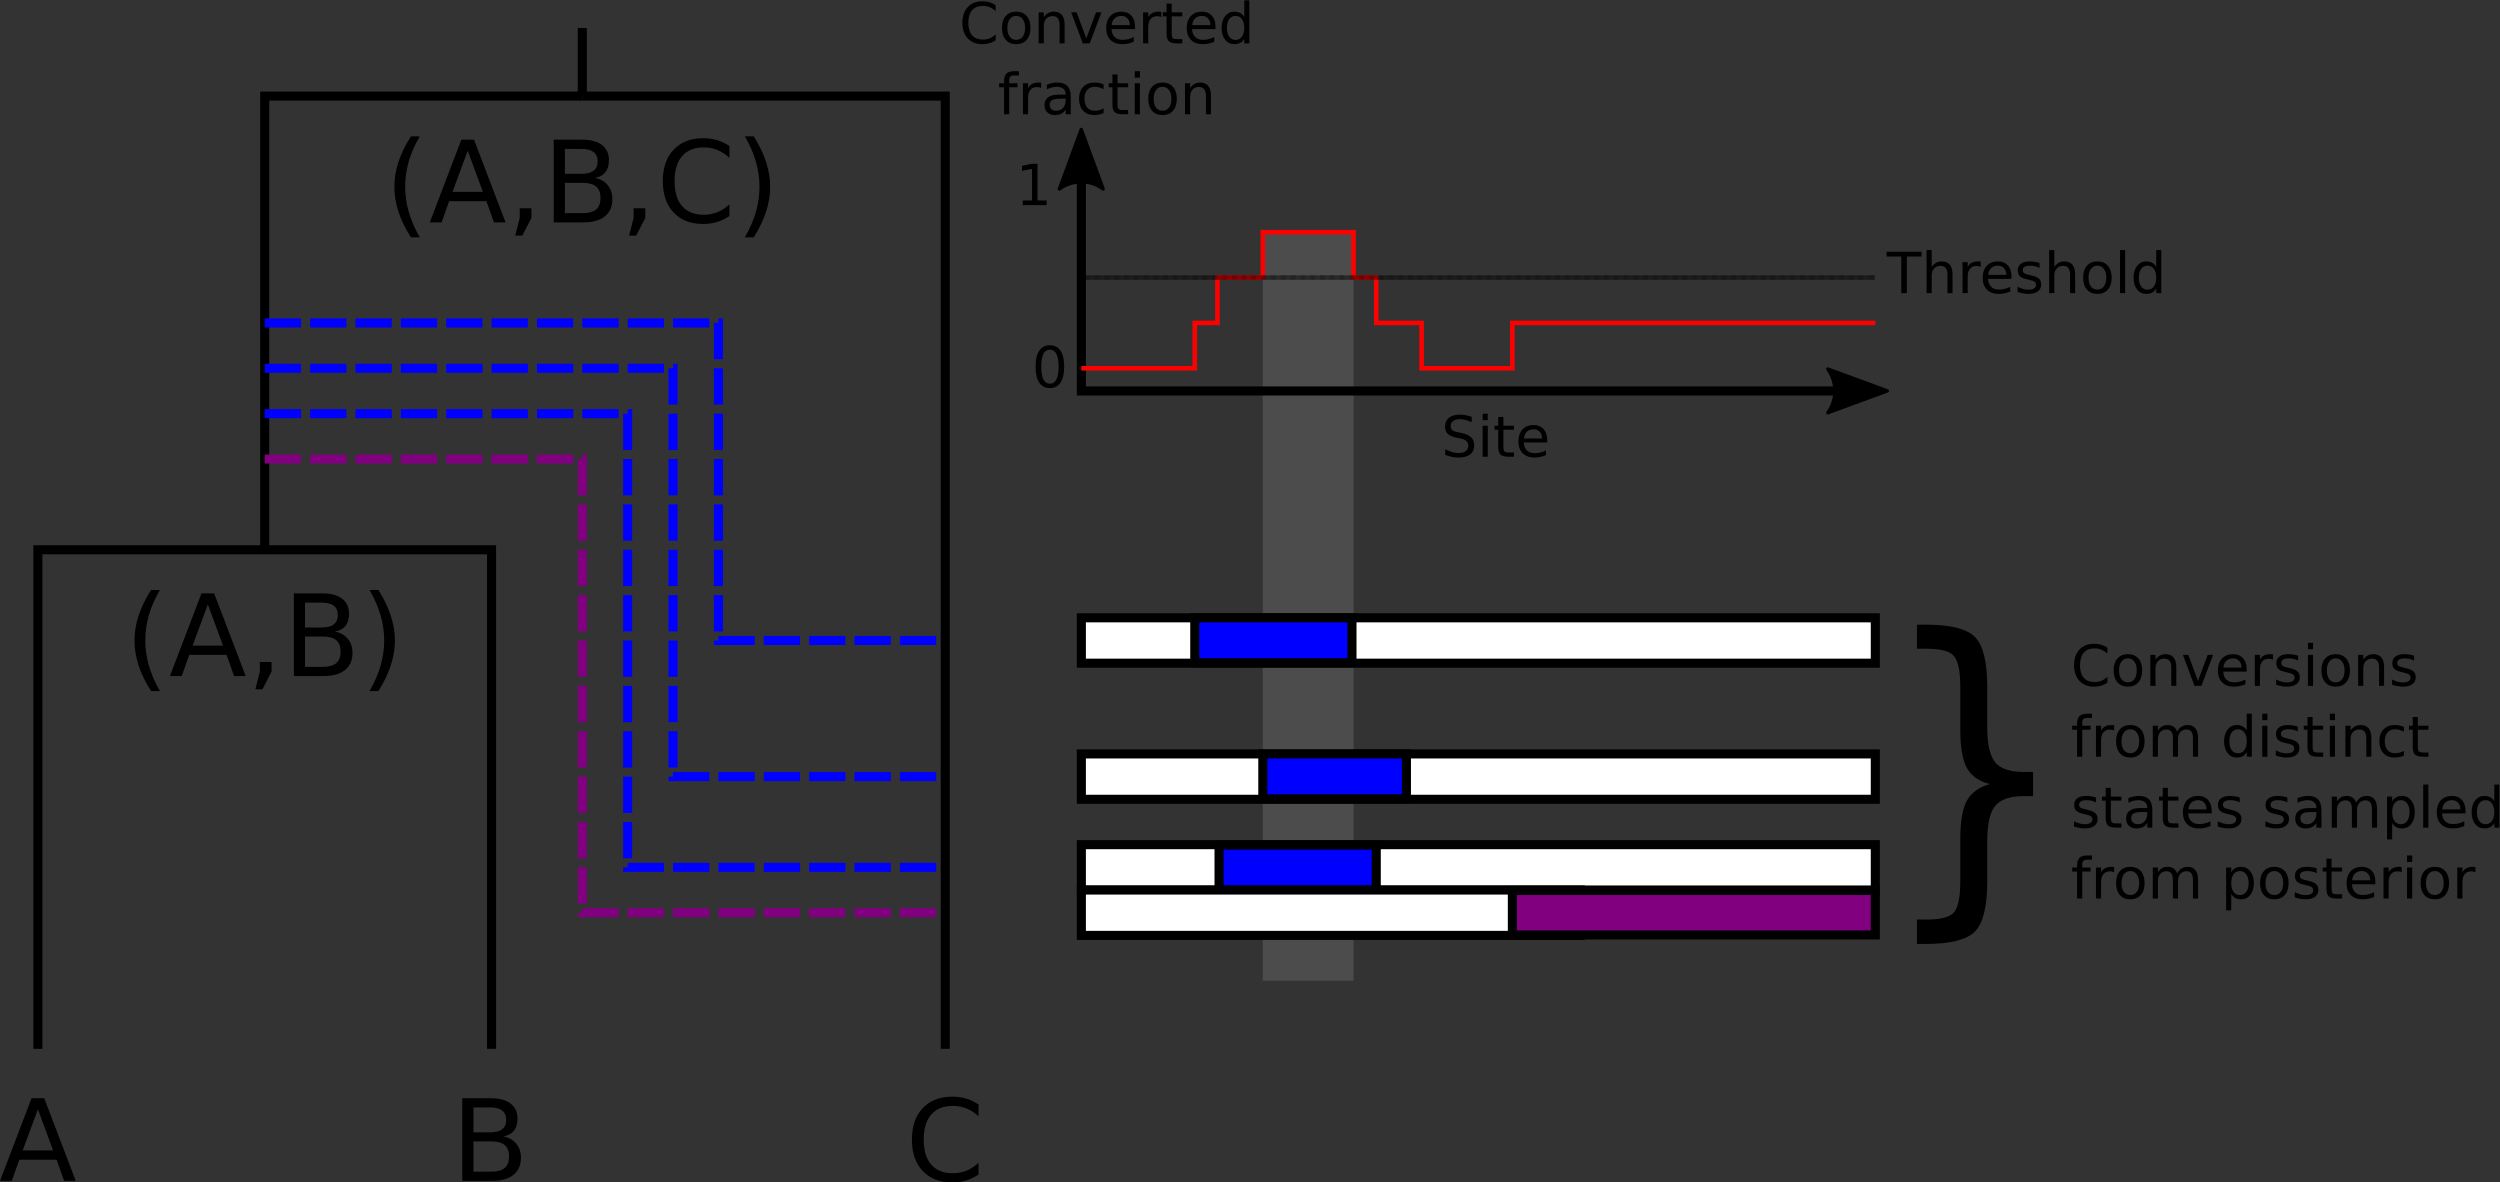 <?xml version="1.0" encoding="UTF-8" standalone="no"?>
<svg
   xmlns:dc="http://purl.org/dc/elements/1.1/"
   xmlns:cc="http://creativecommons.org/ns#"
   xmlns:rdf="http://www.w3.org/1999/02/22-rdf-syntax-ns#"
   xmlns:svg="http://www.w3.org/2000/svg"
   xmlns="http://www.w3.org/2000/svg"
   viewBox="0 0 587.634 277.939"
   height="277.939"
   width="587.634"
   xml:space="preserve"
   id="svg2"
   version="1.1"><rect x="0" y="0" width="587.634" height="277.939" fill="#333333" stroke="none"/><defs
     id="defs6" /><g
     transform="matrix(1.333,0,0,-1.333,0,277.939)"
     id="g10"><g
       id="g12"><path
         id="path14"
         style="fill:#737373;fill-opacity:0.395;fill-rule:nonzero;stroke:none"
         d="m 222.68,167.564 h 16 v -132 h -16 z" /><g
         transform="matrix(1,0,0,-1,0,208.455)"
         id="g16"><path
           id="path18"
           style="fill:none;stroke:#000000;stroke-width:1.6;stroke-linecap:butt;stroke-linejoin:miter;stroke-miterlimit:4;stroke-dasharray:none;stroke-opacity:1"
           d="m 6.68,184.891 v -88 h 80 v 88" /></g><g
         transform="matrix(1,0,0,-1,0,208.455)"
         id="g20"><path
           id="path22"
           style="fill:none;stroke:#000000;stroke-width:1.6;stroke-linecap:butt;stroke-linejoin:miter;stroke-miterlimit:4;stroke-dasharray:none;stroke-opacity:1"
           d="m 102.68,16.891 h 64 v 168" /></g><path
         id="path24"
         style="fill:#000000;fill-opacity:1;fill-rule:nonzero;stroke:none"
         d="M 6.688,12.915 4,5.65 H 9.359 Z M 5.562,14.853 H 7.797 L 13.359,0.275 H 11.312 L 9.984,4.009 H 3.406 L 2.078,0.275 H 0 Z" /><path
         id="path26"
         style="fill:#000000;fill-opacity:1;fill-rule:nonzero;stroke:none"
         d="M 83.484,7.244 V 1.9 h 3.157 c 1.062,0 1.847,0.219 2.359,0.656 0.508,0.438 0.766,1.109 0.766,2.016 0,0.914 -0.258,1.586 -0.766,2.015 -0.512,0.438 -1.297,0.657 -2.359,0.657 z m 0,5.984 V 8.837 h 2.922 c 0.957,0 1.672,0.18 2.141,0.547 0.476,0.364 0.719,0.914 0.719,1.656 0,0.727 -0.243,1.274 -0.719,1.641 -0.469,0.363 -1.184,0.547 -2.141,0.547 z m -1.968,1.625 h 5.031 c 1.508,0 2.672,-0.313 3.484,-0.938 0.813,-0.625 1.219,-1.511 1.219,-2.656 0,-0.898 -0.211,-1.609 -0.625,-2.14 C 90.207,8.595 89.594,8.267 88.781,8.134 89.75,7.923 90.504,7.486 91.047,6.822 91.586,6.165 91.859,5.341 91.859,4.353 91.859,3.048 91.414,2.044 90.531,1.337 89.645,0.626 88.383,0.275 86.75,0.275 h -5.234 z" /><path
         id="path28"
         style="fill:#000000;fill-opacity:1;fill-rule:nonzero;stroke:none"
         d="m 172.551,13.736 v -2.078 c -0.656,0.625 -1.367,1.086 -2.125,1.39 -0.75,0.301 -1.547,0.453 -2.391,0.453 -1.668,0 -2.945,-0.511 -3.828,-1.531 -0.887,-1.012 -1.328,-2.48 -1.328,-4.406 0,-1.93 0.441,-3.402 1.328,-4.422 0.883,-1.012 2.16,-1.516 3.828,-1.516 0.844,0 1.641,0.149 2.391,0.454 0.758,0.3 1.469,0.765 2.125,1.39 V 1.408 c -0.688,-0.469 -1.418,-0.825 -2.188,-1.063 -0.773,-0.226 -1.586,-0.344 -2.437,-0.344 -2.211,0 -3.949,0.672 -5.219,2.016 -1.273,1.352 -1.906,3.203 -1.906,5.547 0,2.344 0.633,4.187 1.906,5.531 1.27,1.352 3.008,2.031 5.219,2.031 0.863,0 1.679,-0.117 2.453,-0.343 0.769,-0.231 1.492,-0.578 2.172,-1.047 z" /><g
         transform="matrix(1,0,0,-1,0,208.455)"
         id="g30"><path
           id="path32"
           style="fill:none;stroke:#000000;stroke-width:1.6;stroke-linecap:butt;stroke-linejoin:miter;stroke-miterlimit:4;stroke-dasharray:none;stroke-opacity:1"
           d="m 102.68,16.891 v -12" /></g><g
         transform="matrix(1,0,0,-1,0,208.455)"
         id="g34"><path
           id="path36"
           style="fill:none;stroke:#000000;stroke-width:1.6;stroke-linecap:butt;stroke-linejoin:miter;stroke-miterlimit:4;stroke-dasharray:none;stroke-opacity:1"
           d="m 46.68,96.891 v -80 h 56" /></g><path
         id="path38"
         style="fill:#000000;fill-opacity:1;fill-rule:nonzero;stroke:none"
         d="m 28.199,104.466 c -0.875,-1.492 -1.527,-2.968 -1.953,-4.437 -0.418,-1.469 -0.625,-2.953 -0.625,-4.453 0,-1.5 0.211,-2.993 0.641,-4.469 0.426,-1.481 1.07,-2.961 1.937,-4.453 h -1.562 c -0.981,1.531 -1.715,3.035 -2.203,4.515 -0.481,1.477 -0.719,2.946 -0.719,4.407 0,1.445 0.238,2.906 0.719,4.375 0.488,1.476 1.222,2.984 2.203,4.515 z" /><path
         id="path40"
         style="fill:#000000;fill-opacity:1;fill-rule:nonzero;stroke:none"
         d="m 36.652,101.935 -2.687,-7.266 h 5.359 z m -1.125,1.938 h 2.235 l 5.562,-14.579 h -2.047 l -1.328,3.735 h -6.578 l -1.328,-3.735 h -2.078 z" /><path
         id="path42"
         style="fill:#000000;fill-opacity:1;fill-rule:nonzero;stroke:none"
         d="m 45.824,91.779 h 2.063 v -1.688 l -1.61,-3.125 h -1.25 l 0.797,3.125 z" /><path
         id="path44"
         style="fill:#000000;fill-opacity:1;fill-rule:nonzero;stroke:none"
         d="m 53.785,96.263 v -5.344 h 3.156 c 1.063,0 1.848,0.219 2.36,0.657 0.508,0.437 0.765,1.109 0.765,2.015 0,0.914 -0.257,1.586 -0.765,2.016 -0.512,0.437 -1.297,0.656 -2.36,0.656 z m 0,5.985 v -4.391 h 2.922 c 0.957,0 1.672,0.18 2.141,0.547 0.476,0.363 0.718,0.914 0.718,1.656 0,0.727 -0.242,1.273 -0.718,1.641 -0.469,0.363 -1.184,0.547 -2.141,0.547 z m -1.969,1.625 h 5.032 c 1.507,0 2.672,-0.313 3.484,-0.938 0.813,-0.625 1.219,-1.512 1.219,-2.656 0,-0.899 -0.211,-1.61 -0.625,-2.141 -0.418,-0.523 -1.031,-0.851 -1.844,-0.984 0.969,-0.211 1.723,-0.649 2.266,-1.313 0.539,-0.656 0.812,-1.48 0.812,-2.468 0,-1.305 -0.445,-2.309 -1.328,-3.016 -0.887,-0.711 -2.148,-1.063 -3.781,-1.063 h -5.235 z" /><path
         id="path46"
         style="fill:#000000;fill-opacity:1;fill-rule:nonzero;stroke:none"
         d="m 65.168,104.466 h 1.562 c 0.969,-1.531 1.692,-3.039 2.172,-4.515 0.489,-1.469 0.735,-2.93 0.735,-4.375 0,-1.461 -0.246,-2.93 -0.735,-4.407 -0.48,-1.48 -1.203,-2.984 -2.172,-4.515 h -1.562 c 0.863,1.492 1.508,2.972 1.937,4.453 0.426,1.476 0.641,2.969 0.641,4.469 0,1.5 -0.215,2.984 -0.641,4.453 -0.429,1.469 -1.074,2.945 -1.937,4.437 z" /><path
         id="path48"
         style="fill:#000000;fill-opacity:1;fill-rule:nonzero;stroke:none"
         d="m 74.023,184.466 c -0.875,-1.492 -1.527,-2.968 -1.953,-4.437 -0.418,-1.469 -0.625,-2.953 -0.625,-4.453 0,-1.5 0.211,-2.993 0.641,-4.469 0.426,-1.481 1.07,-2.961 1.937,-4.453 h -1.562 c -0.981,1.531 -1.715,3.035 -2.203,4.515 -0.481,1.477 -0.719,2.946 -0.719,4.407 0,1.445 0.238,2.906 0.719,4.375 0.488,1.476 1.222,2.984 2.203,4.515 z" /><path
         id="path50"
         style="fill:#000000;fill-opacity:1;fill-rule:nonzero;stroke:none"
         d="m 82.477,181.935 -2.688,-7.266 h 5.359 z m -1.125,1.938 h 2.234 l 5.562,-14.579 h -2.046 l -1.329,3.735 h -6.578 l -1.328,-3.735 h -2.078 z" /><path
         id="path52"
         style="fill:#000000;fill-opacity:1;fill-rule:nonzero;stroke:none"
         d="m 91.648,171.779 h 2.063 v -1.688 l -1.609,-3.125 h -1.25 l 0.796,3.125 z" /><path
         id="path54"
         style="fill:#000000;fill-opacity:1;fill-rule:nonzero;stroke:none"
         d="m 99.609,176.263 v -5.344 h 3.157 c 1.062,0 1.847,0.219 2.359,0.657 0.508,0.437 0.766,1.109 0.766,2.015 0,0.914 -0.258,1.586 -0.766,2.016 -0.512,0.437 -1.297,0.656 -2.359,0.656 z m 0,5.985 v -4.391 h 2.922 c 0.957,0 1.672,0.18 2.141,0.547 0.476,0.363 0.719,0.914 0.719,1.656 0,0.727 -0.243,1.273 -0.719,1.641 -0.469,0.363 -1.184,0.547 -2.141,0.547 z m -1.968,1.625 h 5.031 c 1.508,0 2.672,-0.313 3.484,-0.938 0.813,-0.625 1.219,-1.512 1.219,-2.656 0,-0.899 -0.211,-1.61 -0.625,-2.141 -0.418,-0.523 -1.031,-0.851 -1.844,-0.984 0.969,-0.211 1.723,-0.649 2.266,-1.313 0.539,-0.656 0.812,-1.48 0.812,-2.468 0,-1.305 -0.445,-2.309 -1.328,-3.016 -0.886,-0.711 -2.148,-1.063 -3.781,-1.063 h -5.234 z" /><path
         id="path56"
         style="fill:#000000;fill-opacity:1;fill-rule:nonzero;stroke:none"
         d="m 111.727,171.779 h 2.062 v -1.688 l -1.609,-3.125 h -1.25 l 0.797,3.125 z" /><path
         id="path58"
         style="fill:#000000;fill-opacity:1;fill-rule:nonzero;stroke:none"
         d="m 128.625,182.748 v -2.079 c -0.656,0.625 -1.367,1.086 -2.125,1.391 -0.75,0.301 -1.547,0.453 -2.391,0.453 -1.668,0 -2.945,-0.512 -3.828,-1.531 -0.886,-1.012 -1.328,-2.481 -1.328,-4.406 0,-1.93 0.442,-3.403 1.328,-4.422 0.883,-1.012 2.16,-1.516 3.828,-1.516 0.844,0 1.641,0.149 2.391,0.453 0.758,0.301 1.469,0.766 2.125,1.391 v -2.063 c -0.687,-0.468 -1.418,-0.824 -2.187,-1.062 -0.774,-0.227 -1.586,-0.344 -2.438,-0.344 -2.211,0 -3.949,0.672 -5.219,2.016 -1.273,1.351 -1.906,3.203 -1.906,5.547 0,2.343 0.633,4.187 1.906,5.531 1.27,1.351 3.008,2.031 5.219,2.031 0.863,0 1.68,-0.117 2.453,-0.344 0.77,-0.23 1.492,-0.578 2.172,-1.046 z" /><path
         id="path60"
         style="fill:#000000;fill-opacity:1;fill-rule:nonzero;stroke:none"
         d="m 131.344,184.466 h 1.562 c 0.969,-1.531 1.692,-3.039 2.172,-4.515 0.488,-1.469 0.734,-2.93 0.734,-4.375 0,-1.461 -0.246,-2.93 -0.734,-4.407 -0.48,-1.48 -1.203,-2.984 -2.172,-4.515 h -1.562 c 0.863,1.492 1.508,2.972 1.937,4.453 0.426,1.476 0.641,2.969 0.641,4.469 0,1.5 -0.215,2.984 -0.641,4.453 -0.429,1.469 -1.074,2.945 -1.937,4.437 z" /><g
         transform="matrix(1,0,0,-1,0,208.455)"
         id="g62"><path
           id="path64"
           style="fill:none;stroke:#800080;stroke-width:1.6;stroke-linecap:butt;stroke-linejoin:miter;stroke-miterlimit:4;stroke-dasharray:6.4, 1.6;stroke-dashoffset:0;stroke-opacity:1"
           d="m 46.68,80.891 h 56 v 80 h 64" /></g><g
         transform="matrix(1,0,0,-1,0,208.455)"
         id="g66"><path
           id="path68"
           style="fill:none;stroke:#0000ff;stroke-width:1.6;stroke-linecap:butt;stroke-linejoin:miter;stroke-miterlimit:4;stroke-dasharray:6.4, 1.6;stroke-dashoffset:0;stroke-opacity:1"
           d="m 46.68,72.891 h 64 v 80 h 56" /></g><g
         transform="matrix(1,0,0,-1,0,208.455)"
         id="g70"><path
           id="path72"
           style="fill:none;stroke:#0000ff;stroke-width:1.6;stroke-linecap:butt;stroke-linejoin:miter;stroke-miterlimit:4;stroke-dasharray:6.4, 1.6;stroke-dashoffset:0;stroke-opacity:1"
           d="m 46.68,56.891 h 80 v 56 h 40" /></g><g
         transform="matrix(1,0,0,-1,0,208.455)"
         id="g74"><path
           id="path76"
           style="fill:none;stroke:#0000ff;stroke-width:1.6;stroke-linecap:butt;stroke-linejoin:miter;stroke-miterlimit:4;stroke-dasharray:6.4, 1.6;stroke-dashoffset:0;stroke-opacity:1"
           d="m 46.68,64.891 h 72 v 72 h 48" /></g><g
         transform="matrix(1,0,0,-1,0,208.455)"
         id="g78"><path
           id="path80"
           style="fill:#ffffff;fill-opacity:1;fill-rule:nonzero;stroke:#000000;stroke-width:1.6;stroke-linecap:butt;stroke-linejoin:miter;stroke-miterlimit:4;stroke-dasharray:none;stroke-opacity:1"
           d="m 190.68,108.891 h 140 v 8 h -140 z" /></g><g
         transform="matrix(1,0,0,-1,0,208.455)"
         id="g82"><path
           id="path84"
           style="fill:#0000ff;fill-opacity:1;fill-rule:nonzero;stroke:#000000;stroke-width:1.6;stroke-linecap:butt;stroke-linejoin:miter;stroke-miterlimit:4;stroke-dasharray:none;stroke-opacity:1"
           d="m 210.68,108.891 h 27.719 v 7.922 H 210.68 Z" /></g><g
         transform="matrix(1,0,0,-1,0,208.455)"
         id="g86"><path
           id="path88"
           style="fill:#ffffff;fill-opacity:1;fill-rule:nonzero;stroke:#000000;stroke-width:1.6;stroke-linecap:butt;stroke-linejoin:miter;stroke-miterlimit:4;stroke-dasharray:none;stroke-opacity:1"
           d="m 190.68,132.891 h 140 v 8 h -140 z" /></g><g
         transform="matrix(1,0,0,-1,0,208.455)"
         id="g90"><path
           id="path92"
           style="fill:#0000ff;fill-opacity:1;fill-rule:nonzero;stroke:#000000;stroke-width:1.6;stroke-linecap:butt;stroke-linejoin:miter;stroke-miterlimit:4;stroke-dasharray:none;stroke-opacity:1"
           d="M 222.68,132.891 H 248 v 7.922 h -25.32 z" /></g><g
         transform="matrix(1,0,0,-1,0,208.455)"
         id="g94"><path
           id="path96"
           style="fill:#ffffff;fill-opacity:1;fill-rule:nonzero;stroke:#000000;stroke-width:1.6;stroke-linecap:butt;stroke-linejoin:miter;stroke-miterlimit:4;stroke-dasharray:none;stroke-opacity:1"
           d="m 190.68,148.891 h 140 v 8 h -140 z" /></g><g
         transform="matrix(1,0,0,-1,0,208.455)"
         id="g98"><path
           id="path100"
           style="fill:#0000ff;fill-opacity:1;fill-rule:nonzero;stroke:#000000;stroke-width:1.6;stroke-linecap:butt;stroke-linejoin:miter;stroke-miterlimit:4;stroke-dasharray:none;stroke-opacity:1"
           d="m 214.961,148.969 h 27.719 v 7.922 h -27.719 z" /></g><g
         transform="matrix(1,0,0,-1,0,208.455)"
         id="g102"><path
           id="path104"
           style="fill:#ffffff;fill-opacity:1;fill-rule:nonzero;stroke:#000000;stroke-width:1.6;stroke-linecap:butt;stroke-linejoin:miter;stroke-miterlimit:4;stroke-dasharray:none;stroke-opacity:1"
           d="m 190.68,156.891 h 88 v 8 h -88 z" /></g><g
         transform="matrix(1,0,0,-1,0,208.455)"
         id="g106"><path
           id="path108"
           style="fill:#800080;fill-opacity:1;fill-rule:nonzero;stroke:#000000;stroke-width:1.6;stroke-linecap:butt;stroke-linejoin:miter;stroke-miterlimit:4;stroke-dasharray:none;stroke-opacity:1"
           d="m 266.68,156.969 h 64 v 7.844 h -64 z" /></g><g
         transform="matrix(1,0,0,-1,0,208.455)"
         id="g110"><path
           id="path112"
           style="fill:none;stroke:#000000;stroke-width:1.6;stroke-linecap:butt;stroke-linejoin:miter;stroke-miterlimit:4;stroke-dasharray:none;stroke-opacity:1"
           d="m 190.68,24.891 v 44 h 140" /></g><g
         transform="matrix(0,-1,-1,0,0,208.455)"
         id="g114"><path
           id="path116"
           style="fill:#000000;fill-opacity:1;fill-rule:evenodd;stroke:#000000;stroke-width:0.6;stroke-linecap:butt;stroke-linejoin:round;stroke-miterlimit:4;stroke-dasharray:none;stroke-opacity:1"
           d="m 33.262,-186.809 -10.489,-3.855 10.489,-3.856 c -1.676,2.274 -1.668,5.391 0,7.711 z" /></g><g
         transform="matrix(-1,0,0,1,0,208.455)"
         id="g118"><path
           id="path120"
           style="fill:#000000;fill-opacity:1;fill-rule:evenodd;stroke:#000000;stroke-width:0.6;stroke-linecap:butt;stroke-linejoin:round;stroke-miterlimit:4;stroke-dasharray:none;stroke-opacity:1"
           d="m -322.309,-65.02 -10.488,-3.855 10.488,-3.859 c -1.675,2.277 -1.668,5.394 0,7.714 z" /></g><g
         transform="matrix(1,0,0,-1,0,208.455)"
         id="g122"><path
           id="path124"
           style="fill:none;stroke:#ff0000;stroke-width:0.8;stroke-linecap:butt;stroke-linejoin:miter;stroke-miterlimit:4;stroke-dasharray:none;stroke-opacity:1"
           d="m 190.68,64.891 h 20 v -8 h 4 v -8 h 8 v -8 h 16 v 8 h 4 v 8 h 8 v 8 h 16 v -8 h 64" /></g><g
         transform="matrix(1,0,0,-1,0,208.455)"
         id="g126"><path
           id="path128"
           style="fill:none;stroke:#000000;stroke-width:0.8;stroke-linecap:butt;stroke-linejoin:miter;stroke-miterlimit:4;stroke-dasharray:0.08, 0.08;stroke-dashoffset:0;stroke-opacity:1"
           d="m 190.68,48.891 h 140" /></g><path
         id="path130"
         style="fill:#000000;fill-opacity:1;fill-rule:nonzero;stroke:none"
         d="m 185.125,146.849 c -0.5,0 -0.883,-0.25 -1.141,-0.75 -0.25,-0.5 -0.375,-1.25 -0.375,-2.25 0,-1 0.125,-1.75 0.375,-2.25 0.258,-0.5 0.641,-0.75 1.141,-0.75 0.52,0 0.906,0.25 1.156,0.75 0.258,0.5 0.391,1.25 0.391,2.25 0,1 -0.133,1.75 -0.391,2.25 -0.25,0.5 -0.636,0.75 -1.156,0.75 z m 0,0.781 c 0.82,0 1.445,-0.324 1.875,-0.968 0.438,-0.649 0.656,-1.586 0.656,-2.813 0,-1.23 -0.218,-2.168 -0.656,-2.812 -0.43,-0.649 -1.055,-0.969 -1.875,-0.969 -0.813,0 -1.437,0.32 -1.875,0.969 -0.43,0.644 -0.641,1.582 -0.641,2.812 0,1.227 0.211,2.164 0.641,2.813 0.438,0.644 1.062,0.968 1.875,0.968 z" /><path
         id="path132"
         style="fill:#000000;fill-opacity:1;fill-rule:nonzero;stroke:none"
         d="m 180.355,173.158 h 1.625 v 5.562 l -1.765,-0.344 v 0.891 l 1.75,0.359 h 0.984 v -6.468 h 1.61 v -0.828 h -4.204 z" /><path
         id="path134"
         style="fill:#000000;fill-opacity:1;fill-rule:nonzero;stroke:none"
         d="m 332.668,164.115 h 6.172 v -0.844 h -2.594 v -6.453 h -0.984 v 6.453 h -2.594 z" /><path
         id="path136"
         style="fill:#000000;fill-opacity:1;fill-rule:nonzero;stroke:none"
         d="m 344.297,160.115 v -3.297 h -0.891 v 3.265 c 0,0.52 -0.105,0.907 -0.312,1.157 -0.199,0.258 -0.5,0.39 -0.906,0.39 -0.481,0 -0.86,-0.156 -1.141,-0.468 -0.281,-0.305 -0.422,-0.719 -0.422,-1.25 v -3.094 h -0.906 v 7.594 h 0.906 v -2.969 c 0.219,0.32 0.473,0.562 0.766,0.719 0.289,0.164 0.625,0.25 1,0.25 0.625,0 1.097,-0.196 1.421,-0.579 0.321,-0.386 0.485,-0.96 0.485,-1.718 z" /><path
         id="path138"
         style="fill:#000000;fill-opacity:1;fill-rule:nonzero;stroke:none"
         d="m 349.27,161.443 c -0.106,0.062 -0.215,0.101 -0.329,0.125 -0.117,0.031 -0.246,0.047 -0.39,0.047 -0.512,0 -0.903,-0.168 -1.172,-0.5 -0.274,-0.325 -0.406,-0.797 -0.406,-1.422 v -2.875 h -0.907 v 5.469 h 0.907 v -0.844 c 0.187,0.332 0.429,0.578 0.734,0.734 0.301,0.156 0.672,0.235 1.109,0.235 0.063,0 0.129,-0.008 0.204,-0.016 0.07,0 0.156,-0.012 0.25,-0.031 z" /><path
         id="path140"
         style="fill:#000000;fill-opacity:1;fill-rule:nonzero;stroke:none"
         d="m 354.691,159.771 v -0.438 h -4.14 c 0.039,-0.617 0.226,-1.085 0.562,-1.406 0.332,-0.324 0.797,-0.484 1.391,-0.484 0.344,0 0.676,0.039 1,0.125 0.332,0.082 0.656,0.207 0.969,0.375 v -0.844 c -0.325,-0.137 -0.657,-0.242 -1,-0.312 -0.336,-0.071 -0.672,-0.11 -1.016,-0.11 -0.875,0 -1.57,0.25 -2.078,0.75 -0.512,0.508 -0.766,1.203 -0.766,2.078 0,0.895 0.239,1.602 0.719,2.125 0.488,0.52 1.145,0.782 1.969,0.782 0.738,0 1.32,-0.235 1.75,-0.704 0.426,-0.468 0.64,-1.117 0.64,-1.937 z m -0.906,0.266 c 0,0.488 -0.137,0.878 -0.406,1.171 -0.274,0.301 -0.625,0.454 -1.063,0.454 -0.511,0 -0.918,-0.149 -1.218,-0.438 -0.293,-0.281 -0.465,-0.68 -0.516,-1.187 z" /><path
         id="path142"
         style="fill:#000000;fill-opacity:1;fill-rule:nonzero;stroke:none"
         d="m 359.641,162.13 v -0.859 c -0.25,0.133 -0.512,0.234 -0.782,0.297 -0.273,0.062 -0.558,0.094 -0.859,0.094 -0.438,0 -0.773,-0.071 -1,-0.204 -0.219,-0.136 -0.328,-0.339 -0.328,-0.609 0,-0.211 0.078,-0.375 0.234,-0.5 0.156,-0.117 0.477,-0.226 0.969,-0.328 l 0.297,-0.078 c 0.644,-0.137 1.098,-0.328 1.359,-0.578 0.27,-0.25 0.407,-0.594 0.407,-1.032 0,-0.511 -0.204,-0.918 -0.61,-1.218 -0.398,-0.293 -0.945,-0.438 -1.64,-0.438 -0.305,0 -0.618,0.031 -0.938,0.094 -0.312,0.051 -0.641,0.133 -0.984,0.25 v 0.922 c 0.332,-0.168 0.656,-0.297 0.968,-0.391 0.321,-0.086 0.645,-0.125 0.969,-0.125 0.414,0 0.738,0.071 0.969,0.219 0.226,0.144 0.344,0.348 0.344,0.609 0,0.25 -0.086,0.438 -0.25,0.563 -0.157,0.133 -0.516,0.258 -1.078,0.375 l -0.313,0.078 c -0.555,0.113 -0.953,0.289 -1.203,0.531 -0.25,0.25 -0.375,0.582 -0.375,1 0,0.52 0.18,0.914 0.547,1.188 0.363,0.281 0.883,0.422 1.562,0.422 0.321,0 0.629,-0.028 0.922,-0.079 0.301,-0.043 0.57,-0.109 0.813,-0.203 z" /><path
         id="path144"
         style="fill:#000000;fill-opacity:1;fill-rule:nonzero;stroke:none"
         d="m 365.918,160.115 v -3.297 h -0.891 v 3.265 c 0,0.52 -0.105,0.907 -0.312,1.157 -0.199,0.258 -0.5,0.39 -0.906,0.39 -0.481,0 -0.86,-0.156 -1.141,-0.468 -0.281,-0.305 -0.422,-0.719 -0.422,-1.25 v -3.094 h -0.906 v 7.594 h 0.906 v -2.969 c 0.219,0.32 0.473,0.562 0.766,0.719 0.289,0.164 0.625,0.25 1,0.25 0.625,0 1.097,-0.196 1.422,-0.579 0.32,-0.386 0.484,-0.96 0.484,-1.718 z" /><path
         id="path146"
         style="fill:#000000;fill-opacity:1;fill-rule:nonzero;stroke:none"
         d="m 369.844,161.662 c -0.481,0 -0.86,-0.188 -1.141,-0.563 -0.281,-0.375 -0.422,-0.891 -0.422,-1.547 0,-0.656 0.133,-1.172 0.407,-1.547 0.281,-0.375 0.664,-0.562 1.156,-0.562 0.476,0 0.859,0.187 1.14,0.562 0.282,0.375 0.422,0.891 0.422,1.547 0,0.645 -0.14,1.156 -0.422,1.531 -0.281,0.383 -0.664,0.579 -1.14,0.579 z m 0,0.75 c 0.781,0 1.394,-0.258 1.844,-0.766 0.445,-0.5 0.671,-1.199 0.671,-2.094 0,-0.898 -0.226,-1.601 -0.671,-2.109 -0.45,-0.512 -1.063,-0.766 -1.844,-0.766 -0.782,0 -1.399,0.254 -1.844,0.766 -0.449,0.508 -0.672,1.211 -0.672,2.109 0,0.895 0.223,1.594 0.672,2.094 0.445,0.508 1.062,0.766 1.844,0.766 z" /><path
         id="path148"
         style="fill:#000000;fill-opacity:1;fill-rule:nonzero;stroke:none"
         d="m 373.832,164.412 h 0.906 v -7.594 h -0.906 z" /><path
         id="path150"
         style="fill:#000000;fill-opacity:1;fill-rule:nonzero;stroke:none"
         d="m 380.215,161.458 v 2.954 h 0.89 v -7.594 h -0.89 v 0.828 c -0.188,-0.336 -0.43,-0.578 -0.719,-0.734 -0.293,-0.157 -0.641,-0.235 -1.047,-0.235 -0.656,0 -1.195,0.258 -1.609,0.781 -0.418,0.532 -0.625,1.227 -0.625,2.094 0,0.852 0.207,1.539 0.625,2.063 0.414,0.531 0.953,0.797 1.609,0.797 0.406,0 0.754,-0.079 1.047,-0.235 0.289,-0.156 0.531,-0.398 0.719,-0.719 z m -3.063,-1.906 c 0,-0.668 0.133,-1.187 0.407,-1.562 0.269,-0.375 0.644,-0.563 1.125,-0.563 0.468,0 0.836,0.188 1.109,0.563 0.281,0.375 0.422,0.894 0.422,1.562 0,0.656 -0.141,1.172 -0.422,1.547 -0.273,0.375 -0.641,0.563 -1.109,0.563 -0.481,0 -0.856,-0.188 -1.125,-0.563 -0.274,-0.375 -0.407,-0.891 -0.407,-1.547 z" /><path
         id="path152"
         style="fill:#000000;fill-opacity:1;fill-rule:nonzero;stroke:none"
         d="m 175.578,207.591 v -1.047 c -0.336,0.313 -0.687,0.539 -1.062,0.688 -0.375,0.156 -0.774,0.234 -1.188,0.234 -0.836,0 -1.476,-0.258 -1.922,-0.765 -0.437,-0.512 -0.656,-1.246 -0.656,-2.203 0,-0.961 0.219,-1.696 0.656,-2.204 0.446,-0.511 1.086,-0.765 1.922,-0.765 0.414,0 0.813,0.07 1.188,0.219 0.375,0.156 0.726,0.39 1.062,0.703 v -1.032 c -0.344,-0.242 -0.711,-0.418 -1.094,-0.531 -0.386,-0.113 -0.793,-0.172 -1.218,-0.172 -1.106,0 -1.977,0.336 -2.61,1.016 -0.636,0.676 -0.953,1.598 -0.953,2.766 0,1.164 0.317,2.085 0.953,2.765 0.633,0.676 1.504,1.016 2.61,1.016 0.437,0 0.847,-0.059 1.234,-0.172 0.383,-0.117 0.742,-0.289 1.078,-0.516 z" /><path
         id="path154"
         style="fill:#000000;fill-opacity:1;fill-rule:nonzero;stroke:none"
         d="m 179.195,205.701 c -0.48,0 -0.859,-0.188 -1.14,-0.563 -0.282,-0.375 -0.422,-0.89 -0.422,-1.547 0,-0.656 0.133,-1.172 0.406,-1.547 0.281,-0.375 0.664,-0.562 1.156,-0.562 0.477,0 0.86,0.187 1.141,0.562 0.281,0.375 0.422,0.891 0.422,1.547 0,0.645 -0.141,1.157 -0.422,1.532 -0.281,0.382 -0.664,0.578 -1.141,0.578 z m 0,0.75 c 0.782,0 1.395,-0.258 1.844,-0.766 0.445,-0.5 0.672,-1.199 0.672,-2.094 0,-0.898 -0.227,-1.601 -0.672,-2.109 -0.449,-0.512 -1.062,-0.766 -1.844,-0.766 -0.781,0 -1.398,0.254 -1.843,0.766 -0.45,0.508 -0.672,1.211 -0.672,2.109 0,0.895 0.222,1.594 0.672,2.094 0.445,0.508 1.062,0.766 1.843,0.766 z" /><path
         id="path156"
         style="fill:#000000;fill-opacity:1;fill-rule:nonzero;stroke:none"
         d="m 187.73,204.154 v -3.297 h -0.89 v 3.266 c 0,0.519 -0.106,0.906 -0.313,1.156 -0.199,0.258 -0.5,0.39 -0.906,0.39 -0.48,0 -0.859,-0.156 -1.141,-0.468 -0.281,-0.305 -0.421,-0.719 -0.421,-1.25 v -3.094 h -0.907 v 5.469 h 0.907 v -0.844 c 0.218,0.32 0.472,0.562 0.765,0.719 0.289,0.164 0.625,0.25 1,0.25 0.625,0 1.098,-0.196 1.422,-0.578 0.32,-0.387 0.484,-0.961 0.484,-1.719 z" /><path
         id="path158"
         style="fill:#000000;fill-opacity:1;fill-rule:nonzero;stroke:none"
         d="m 188.891,206.326 h 0.953 l 1.703,-4.594 1.719,4.594 h 0.953 l -2.063,-5.469 h -1.218 z" /><path
         id="path160"
         style="fill:#000000;fill-opacity:1;fill-rule:nonzero;stroke:none"
         d="m 200.137,203.81 v -0.437 h -4.141 c 0.039,-0.618 0.227,-1.086 0.563,-1.407 0.332,-0.324 0.796,-0.484 1.39,-0.484 0.344,0 0.676,0.039 1,0.125 0.332,0.082 0.656,0.207 0.969,0.375 v -0.844 c -0.324,-0.137 -0.656,-0.242 -1,-0.312 -0.336,-0.071 -0.672,-0.11 -1.016,-0.11 -0.875,0 -1.57,0.25 -2.078,0.75 -0.512,0.508 -0.765,1.203 -0.765,2.078 0,0.895 0.238,1.602 0.718,2.125 0.489,0.52 1.145,0.782 1.969,0.782 0.738,0 1.32,-0.235 1.75,-0.703 0.426,-0.469 0.641,-1.118 0.641,-1.938 z m -0.907,0.266 c 0,0.488 -0.136,0.879 -0.406,1.172 -0.273,0.3 -0.625,0.453 -1.062,0.453 -0.512,0 -0.918,-0.149 -1.219,-0.438 -0.293,-0.281 -0.465,-0.68 -0.516,-1.187 z" /><path
         id="path162"
         style="fill:#000000;fill-opacity:1;fill-rule:nonzero;stroke:none"
         d="m 204.773,205.482 c -0.105,0.062 -0.214,0.101 -0.328,0.125 -0.117,0.031 -0.246,0.047 -0.39,0.047 -0.512,0 -0.903,-0.168 -1.172,-0.5 -0.274,-0.324 -0.406,-0.797 -0.406,-1.422 v -2.875 h -0.907 v 5.469 h 0.907 v -0.844 c 0.187,0.332 0.429,0.578 0.734,0.734 0.301,0.157 0.672,0.235 1.109,0.235 0.063,0 0.129,-0.008 0.203,-0.016 0.071,0 0.157,-0.012 0.25,-0.031 z" /><path
         id="path164"
         style="fill:#000000;fill-opacity:1;fill-rule:nonzero;stroke:none"
         d="m 206.613,207.873 v -1.547 h 1.86 v -0.703 h -1.86 v -2.969 c 0,-0.438 0.063,-0.727 0.188,-0.86 0.125,-0.125 0.375,-0.187 0.75,-0.187 h 0.922 v -0.75 h -0.922 c -0.699,0 -1.184,0.129 -1.453,0.391 -0.262,0.257 -0.391,0.726 -0.391,1.406 v 2.969 h -0.656 v 0.703 h 0.656 v 1.547 z" /><path
         id="path166"
         style="fill:#000000;fill-opacity:1;fill-rule:nonzero;stroke:none"
         d="m 214.336,203.81 v -0.437 h -4.141 c 0.039,-0.618 0.227,-1.086 0.563,-1.407 0.332,-0.324 0.797,-0.484 1.39,-0.484 0.344,0 0.676,0.039 1,0.125 0.332,0.082 0.657,0.207 0.969,0.375 v -0.844 c -0.324,-0.137 -0.656,-0.242 -1,-0.312 -0.336,-0.071 -0.672,-0.11 -1.015,-0.11 -0.875,0 -1.571,0.25 -2.079,0.75 -0.511,0.508 -0.765,1.203 -0.765,2.078 0,0.895 0.238,1.602 0.719,2.125 0.488,0.52 1.144,0.782 1.968,0.782 0.739,0 1.321,-0.235 1.75,-0.703 0.426,-0.469 0.641,-1.118 0.641,-1.938 z m -0.906,0.266 c 0,0.488 -0.137,0.879 -0.407,1.172 -0.273,0.3 -0.625,0.453 -1.062,0.453 -0.512,0 -0.918,-0.149 -1.219,-0.438 -0.293,-0.281 -0.465,-0.68 -0.515,-1.187 z" /><path
         id="path168"
         style="fill:#000000;fill-opacity:1;fill-rule:nonzero;stroke:none"
         d="m 219.41,205.498 v 2.953 h 0.891 v -7.594 h -0.891 v 0.828 c -0.187,-0.336 -0.43,-0.578 -0.719,-0.734 -0.293,-0.157 -0.64,-0.235 -1.046,-0.235 -0.657,0 -1.196,0.258 -1.61,0.782 -0.418,0.531 -0.625,1.226 -0.625,2.093 0,0.852 0.207,1.539 0.625,2.063 0.414,0.531 0.953,0.797 1.61,0.797 0.406,0 0.753,-0.078 1.046,-0.235 0.289,-0.156 0.532,-0.398 0.719,-0.718 z m -3.062,-1.907 c 0,-0.668 0.132,-1.187 0.406,-1.562 0.269,-0.375 0.644,-0.563 1.125,-0.563 0.469,0 0.836,0.188 1.109,0.563 0.282,0.375 0.422,0.894 0.422,1.562 0,0.657 -0.14,1.172 -0.422,1.547 -0.273,0.375 -0.64,0.563 -1.109,0.563 -0.481,0 -0.856,-0.188 -1.125,-0.563 -0.274,-0.375 -0.406,-0.89 -0.406,-1.547 z" /><path
         id="path170"
         style="fill:#000000;fill-opacity:1;fill-rule:nonzero;stroke:none"
         d="m 179.676,195.951 v -0.75 h -0.86 c -0.324,0 -0.546,-0.071 -0.671,-0.203 -0.125,-0.125 -0.188,-0.356 -0.188,-0.688 v -0.484 h 1.469 v -0.703 h -1.469 v -4.766 h -0.906 v 4.766 h -0.86 v 0.703 h 0.86 v 0.375 c 0,0.613 0.14,1.054 0.422,1.328 0.281,0.281 0.726,0.422 1.343,0.422 z" /><path
         id="path172"
         style="fill:#000000;fill-opacity:1;fill-rule:nonzero;stroke:none"
         d="m 183.582,192.982 c -0.105,0.062 -0.215,0.101 -0.328,0.125 -0.117,0.031 -0.246,0.047 -0.391,0.047 -0.511,0 -0.902,-0.168 -1.172,-0.5 -0.273,-0.324 -0.406,-0.797 -0.406,-1.422 v -2.875 h -0.906 v 5.469 h 0.906 v -0.844 c 0.188,0.332 0.43,0.578 0.735,0.734 0.3,0.157 0.671,0.235 1.109,0.235 0.062,0 0.129,-0.008 0.203,-0.016 0.07,0 0.156,-0.012 0.25,-0.031 z" /><path
         id="path174"
         style="fill:#000000;fill-opacity:1;fill-rule:nonzero;stroke:none"
         d="m 187.016,191.107 c -0.719,0 -1.219,-0.086 -1.5,-0.25 -0.282,-0.168 -0.422,-0.449 -0.422,-0.844 0,-0.324 0.101,-0.578 0.312,-0.765 0.207,-0.188 0.492,-0.282 0.86,-0.282 0.5,0 0.898,0.176 1.203,0.532 0.301,0.351 0.453,0.82 0.453,1.406 v 0.203 z m 1.796,0.375 v -3.125 h -0.89 v 0.828 c -0.211,-0.336 -0.469,-0.578 -0.781,-0.734 -0.305,-0.157 -0.672,-0.235 -1.11,-0.235 -0.562,0 -1.011,0.157 -1.343,0.469 -0.336,0.313 -0.5,0.734 -0.5,1.266 0,0.613 0.207,1.078 0.624,1.39 0.415,0.313 1.032,0.469 1.844,0.469 h 1.266 v 0.094 c 0,0.406 -0.141,0.722 -0.422,0.953 -0.273,0.226 -0.652,0.344 -1.141,0.344 -0.312,0 -0.621,-0.043 -0.921,-0.125 -0.293,-0.075 -0.575,-0.184 -0.844,-0.328 v 0.828 c 0.332,0.125 0.648,0.218 0.953,0.281 0.312,0.062 0.613,0.094 0.906,0.094 0.789,0 1.379,-0.203 1.766,-0.61 0.394,-0.406 0.593,-1.027 0.593,-1.859 z" /><path
         id="path176"
         style="fill:#000000;fill-opacity:1;fill-rule:nonzero;stroke:none"
         d="m 194.602,193.623 v -0.844 c -0.25,0.133 -0.508,0.238 -0.766,0.312 -0.25,0.071 -0.508,0.11 -0.766,0.11 -0.586,0 -1.039,-0.188 -1.359,-0.563 -0.324,-0.367 -0.484,-0.883 -0.484,-1.547 0,-0.668 0.16,-1.187 0.484,-1.562 0.32,-0.367 0.773,-0.547 1.359,-0.547 0.258,0 0.516,0.031 0.766,0.094 0.258,0.07 0.516,0.179 0.766,0.328 v -0.844 c -0.25,-0.117 -0.512,-0.199 -0.782,-0.25 -0.261,-0.062 -0.543,-0.094 -0.843,-0.094 -0.836,0 -1.497,0.254 -1.985,0.766 -0.48,0.519 -0.719,1.223 -0.719,2.109 0,0.883 0.243,1.582 0.735,2.094 0.488,0.508 1.16,0.766 2.015,0.766 0.282,0 0.551,-0.028 0.813,-0.078 0.258,-0.055 0.516,-0.137 0.766,-0.25 z" /><path
         id="path178"
         style="fill:#000000;fill-opacity:1;fill-rule:nonzero;stroke:none"
         d="m 197.062,195.373 v -1.547 h 1.86 v -0.703 h -1.86 v -2.969 c 0,-0.438 0.063,-0.727 0.188,-0.86 0.125,-0.125 0.375,-0.187 0.75,-0.187 h 0.922 v -0.75 H 198 c -0.699,0 -1.184,0.129 -1.453,0.391 -0.262,0.257 -0.391,0.726 -0.391,1.406 v 2.969 H 195.5 v 0.703 h 0.656 v 1.547 z" /><path
         id="path180"
         style="fill:#000000;fill-opacity:1;fill-rule:nonzero;stroke:none"
         d="m 200.098,193.826 h 0.906 v -5.469 h -0.906 z m 0,2.125 h 0.906 v -1.141 h -0.906 z" /><path
         id="path182"
         style="fill:#000000;fill-opacity:1;fill-rule:nonzero;stroke:none"
         d="m 204.996,193.201 c -0.48,0 -0.859,-0.188 -1.141,-0.563 -0.281,-0.375 -0.421,-0.89 -0.421,-1.547 0,-0.656 0.132,-1.172 0.406,-1.547 0.281,-0.375 0.664,-0.562 1.156,-0.562 0.477,0 0.859,0.187 1.141,0.562 0.281,0.375 0.422,0.891 0.422,1.547 0,0.645 -0.141,1.157 -0.422,1.532 -0.282,0.382 -0.664,0.578 -1.141,0.578 z m 0,0.75 c 0.781,0 1.395,-0.258 1.844,-0.766 0.445,-0.5 0.672,-1.199 0.672,-2.094 0,-0.898 -0.227,-1.601 -0.672,-2.109 -0.449,-0.512 -1.063,-0.766 -1.844,-0.766 -0.781,0 -1.398,0.254 -1.844,0.766 -0.449,0.508 -0.672,1.211 -0.672,2.109 0,0.895 0.223,1.594 0.672,2.094 0.446,0.508 1.063,0.766 1.844,0.766 z" /><path
         id="path184"
         style="fill:#000000;fill-opacity:1;fill-rule:nonzero;stroke:none"
         d="m 213.531,191.654 v -3.297 h -0.89 v 3.266 c 0,0.519 -0.106,0.906 -0.313,1.156 -0.199,0.258 -0.5,0.39 -0.906,0.39 -0.481,0 -0.86,-0.156 -1.141,-0.468 -0.281,-0.305 -0.422,-0.719 -0.422,-1.25 v -3.094 h -0.906 v 5.469 h 0.906 v -0.844 c 0.219,0.32 0.473,0.562 0.766,0.719 0.289,0.164 0.625,0.25 1,0.25 0.625,0 1.098,-0.196 1.422,-0.578 0.32,-0.387 0.484,-0.961 0.484,-1.719 z" /><path
         id="path186"
         style="fill:#000000;fill-opacity:1;fill-rule:nonzero;stroke:none"
         d="m 259.512,135.013 v -0.953 c -0.375,0.176 -0.731,0.305 -1.063,0.391 -0.336,0.093 -0.656,0.14 -0.969,0.14 -0.531,0 -0.945,-0.105 -1.234,-0.312 -0.293,-0.211 -0.437,-0.508 -0.437,-0.891 0,-0.324 0.093,-0.57 0.281,-0.734 0.195,-0.168 0.566,-0.297 1.109,-0.391 l 0.594,-0.125 c 0.727,-0.148 1.269,-0.398 1.625,-0.75 0.352,-0.344 0.531,-0.812 0.531,-1.406 0,-0.711 -0.242,-1.246 -0.719,-1.609 -0.468,-0.368 -1.164,-0.547 -2.078,-0.547 -0.343,0 -0.714,0.043 -1.109,0.125 -0.387,0.07 -0.789,0.187 -1.203,0.343 v 1.016 c 0.406,-0.23 0.797,-0.402 1.172,-0.516 0.383,-0.117 0.765,-0.171 1.14,-0.171 0.563,0 0.993,0.109 1.297,0.328 0.313,0.226 0.469,0.547 0.469,0.953 0,0.351 -0.109,0.629 -0.328,0.828 -0.219,0.207 -0.586,0.363 -1.094,0.469 l -0.594,0.109 c -0.742,0.145 -1.277,0.375 -1.609,0.688 -0.324,0.312 -0.484,0.75 -0.484,1.312 0,0.645 0.222,1.148 0.671,1.516 0.458,0.375 1.086,0.562 1.891,0.562 0.344,0 0.691,-0.031 1.047,-0.094 0.352,-0.062 0.719,-0.156 1.094,-0.281 z" /><path
         id="path188"
         style="fill:#000000;fill-opacity:1;fill-rule:nonzero;stroke:none"
         d="m 261.438,133.435 h 0.906 v -5.469 h -0.906 z m 0,2.125 h 0.906 v -1.141 h -0.906 z" /><path
         id="path190"
         style="fill:#000000;fill-opacity:1;fill-rule:nonzero;stroke:none"
         d="m 265.102,134.982 v -1.547 h 1.859 v -0.703 h -1.859 v -2.969 c 0,-0.437 0.062,-0.726 0.187,-0.859 0.125,-0.125 0.375,-0.188 0.75,-0.188 h 0.922 v -0.75 h -0.922 c -0.699,0 -1.184,0.129 -1.453,0.391 -0.262,0.258 -0.391,0.726 -0.391,1.406 v 2.969 h -0.656 v 0.703 h 0.656 v 1.547 z" /><path
         id="path192"
         style="fill:#000000;fill-opacity:1;fill-rule:nonzero;stroke:none"
         d="m 272.824,130.919 v -0.437 h -4.14 c 0.039,-0.617 0.226,-1.086 0.562,-1.406 0.332,-0.325 0.797,-0.485 1.391,-0.485 0.343,0 0.675,0.039 1,0.125 0.332,0.082 0.656,0.207 0.968,0.375 v -0.843 c -0.324,-0.137 -0.656,-0.243 -1,-0.313 -0.335,-0.07 -0.671,-0.109 -1.015,-0.109 -0.875,0 -1.57,0.25 -2.078,0.75 -0.512,0.507 -0.766,1.203 -0.766,2.078 0,0.894 0.238,1.601 0.719,2.125 0.488,0.519 1.144,0.781 1.969,0.781 0.738,0 1.32,-0.234 1.75,-0.703 0.425,-0.469 0.64,-1.117 0.64,-1.938 z m -0.906,0.266 c 0,0.488 -0.137,0.879 -0.406,1.172 -0.274,0.301 -0.625,0.453 -1.063,0.453 -0.511,0 -0.918,-0.148 -1.219,-0.437 -0.292,-0.282 -0.464,-0.68 -0.515,-1.188 z" /><path
         id="path194"
         style="fill:#000000;fill-opacity:1;fill-rule:nonzero;stroke:none"
         d="m 338.027,46.357 h 1.813 c 2.414,0 3.988,0.43 4.719,1.281 0.738,0.856 1.109,2.699 1.109,5.531 v 7.391 c 0,3.094 0.383,5.344 1.156,6.75 0.781,1.414 2.129,2.395 4.047,2.938 -1.918,0.488 -3.266,1.437 -4.047,2.843 -0.773,1.414 -1.156,3.68 -1.156,6.797 v 7.391 c 0,2.82 -0.371,4.664 -1.109,5.531 -0.731,0.863 -2.305,1.297 -4.719,1.297 h -1.813 v 4.25 h 1.625 c 4.301,0 7.172,-0.731 8.61,-2.188 1.437,-1.461 2.156,-4.382 2.156,-8.765 v -7.156 c 0,-2.961 0.461,-5.012 1.391,-6.157 0.937,-1.136 2.629,-1.703 5.078,-1.703 h 1.609 v -4.265 h -1.609 c -2.449,0 -4.141,-0.579 -5.078,-1.735 -0.93,-1.148 -1.391,-3.219 -1.391,-6.219 V 53.06 c 0,-4.395 -0.719,-7.328 -2.156,-8.797 -1.438,-1.469 -4.309,-2.203 -8.61,-2.203 h -1.625 z" /><path
         id="path196"
         style="fill:#000000;fill-opacity:1;fill-rule:nonzero;stroke:none"
         d="m 371.605,94.298 v -1.047 c -0.335,0.313 -0.687,0.539 -1.062,0.688 -0.375,0.156 -0.773,0.234 -1.188,0.234 -0.835,0 -1.476,-0.258 -1.921,-0.765 -0.438,-0.512 -0.657,-1.246 -0.657,-2.203 0,-0.961 0.219,-1.696 0.657,-2.204 0.445,-0.511 1.086,-0.765 1.921,-0.765 0.415,0 0.813,0.07 1.188,0.219 0.375,0.156 0.727,0.39 1.062,0.703 v -1.032 c -0.343,-0.242 -0.71,-0.418 -1.093,-0.531 -0.387,-0.113 -0.793,-0.172 -1.219,-0.172 -1.105,0 -1.977,0.336 -2.609,1.016 -0.637,0.676 -0.954,1.598 -0.954,2.766 0,1.164 0.317,2.085 0.954,2.765 0.632,0.676 1.504,1.016 2.609,1.016 0.437,0 0.848,-0.059 1.234,-0.172 0.383,-0.117 0.743,-0.289 1.078,-0.516 z" /><path
         id="path198"
         style="fill:#000000;fill-opacity:1;fill-rule:nonzero;stroke:none"
         d="m 375.223,92.408 c -0.481,0 -0.86,-0.188 -1.141,-0.563 -0.281,-0.375 -0.422,-0.89 -0.422,-1.547 0,-0.656 0.133,-1.172 0.406,-1.547 0.282,-0.375 0.664,-0.562 1.157,-0.562 0.476,0 0.859,0.187 1.14,0.562 0.282,0.375 0.422,0.891 0.422,1.547 0,0.645 -0.14,1.157 -0.422,1.532 -0.281,0.382 -0.664,0.578 -1.14,0.578 z m 0,0.75 c 0.781,0 1.394,-0.258 1.843,-0.766 0.446,-0.5 0.672,-1.199 0.672,-2.094 0,-0.898 -0.226,-1.601 -0.672,-2.109 -0.449,-0.512 -1.062,-0.766 -1.843,-0.766 -0.782,0 -1.399,0.254 -1.844,0.766 -0.449,0.508 -0.672,1.211 -0.672,2.109 0,0.895 0.223,1.594 0.672,2.094 0.445,0.508 1.062,0.766 1.844,0.766 z" /><path
         id="path200"
         style="fill:#000000;fill-opacity:1;fill-rule:nonzero;stroke:none"
         d="m 383.758,90.861 v -3.297 h -0.891 v 3.266 c 0,0.519 -0.105,0.906 -0.312,1.156 -0.2,0.258 -0.5,0.39 -0.907,0.39 -0.48,0 -0.859,-0.156 -1.14,-0.468 -0.281,-0.305 -0.422,-0.719 -0.422,-1.25 v -3.094 h -0.906 v 5.469 h 0.906 v -0.844 c 0.219,0.32 0.473,0.562 0.766,0.719 0.289,0.164 0.625,0.25 1,0.25 0.625,0 1.097,-0.196 1.421,-0.578 0.321,-0.387 0.485,-0.961 0.485,-1.719 z" /><path
         id="path202"
         style="fill:#000000;fill-opacity:1;fill-rule:nonzero;stroke:none"
         d="m 384.918,93.033 h 0.953 l 1.703,-4.594 1.719,4.594 h 0.953 l -2.062,-5.469 h -1.219 z" /><path
         id="path204"
         style="fill:#000000;fill-opacity:1;fill-rule:nonzero;stroke:none"
         d="M 396.164,90.517 V 90.08 h -4.141 c 0.039,-0.618 0.227,-1.086 0.563,-1.407 0.332,-0.324 0.797,-0.484 1.391,-0.484 0.343,0 0.675,0.039 1,0.125 0.332,0.082 0.656,0.207 0.968,0.375 v -0.844 c -0.324,-0.137 -0.656,-0.242 -1,-0.312 -0.336,-0.071 -0.672,-0.11 -1.015,-0.11 -0.875,0 -1.571,0.25 -2.078,0.75 -0.512,0.508 -0.766,1.203 -0.766,2.078 0,0.895 0.238,1.602 0.719,2.125 0.488,0.52 1.144,0.782 1.968,0.782 0.739,0 1.321,-0.235 1.75,-0.703 0.426,-0.469 0.641,-1.118 0.641,-1.938 z m -0.906,0.266 c 0,0.488 -0.137,0.879 -0.406,1.172 -0.274,0.3 -0.625,0.453 -1.063,0.453 -0.512,0 -0.918,-0.149 -1.219,-0.438 -0.293,-0.281 -0.465,-0.68 -0.515,-1.187 z" /><path
         id="path206"
         style="fill:#000000;fill-opacity:1;fill-rule:nonzero;stroke:none"
         d="m 400.801,92.189 c -0.106,0.062 -0.215,0.101 -0.328,0.125 -0.118,0.031 -0.246,0.047 -0.391,0.047 -0.512,0 -0.902,-0.168 -1.172,-0.5 -0.273,-0.324 -0.406,-0.797 -0.406,-1.422 v -2.875 h -0.906 v 5.469 h 0.906 v -0.844 c 0.187,0.332 0.43,0.578 0.734,0.734 0.301,0.157 0.672,0.235 1.11,0.235 0.062,0 0.129,-0.008 0.203,-0.016 0.07,0 0.156,-0.012 0.25,-0.031 z" /><path
         id="path208"
         style="fill:#000000;fill-opacity:1;fill-rule:nonzero;stroke:none"
         d="m 405.234,92.876 v -0.859 c -0.25,0.133 -0.511,0.234 -0.781,0.297 -0.273,0.062 -0.558,0.094 -0.859,0.094 -0.438,0 -0.774,-0.071 -1,-0.203 -0.219,-0.137 -0.328,-0.34 -0.328,-0.61 0,-0.211 0.078,-0.375 0.234,-0.5 0.156,-0.117 0.477,-0.226 0.969,-0.328 l 0.297,-0.078 c 0.644,-0.137 1.097,-0.328 1.359,-0.578 0.27,-0.25 0.406,-0.594 0.406,-1.031 0,-0.512 -0.203,-0.918 -0.609,-1.219 -0.399,-0.293 -0.945,-0.438 -1.641,-0.438 -0.304,0 -0.617,0.032 -0.937,0.094 -0.313,0.051 -0.641,0.133 -0.985,0.25 v 0.922 c 0.332,-0.168 0.657,-0.297 0.969,-0.391 0.32,-0.086 0.645,-0.125 0.969,-0.125 0.414,0 0.738,0.071 0.969,0.219 0.226,0.145 0.343,0.348 0.343,0.609 0,0.25 -0.086,0.438 -0.25,0.563 -0.156,0.133 -0.515,0.258 -1.078,0.375 l -0.312,0.078 c -0.555,0.113 -0.953,0.289 -1.203,0.531 -0.25,0.25 -0.375,0.582 -0.375,1 0,0.52 0.179,0.914 0.547,1.188 0.363,0.281 0.882,0.422 1.562,0.422 0.32,0 0.629,-0.028 0.922,-0.078 0.301,-0.043 0.57,-0.11 0.812,-0.204 z" /><path
         id="path210"
         style="fill:#000000;fill-opacity:1;fill-rule:nonzero;stroke:none"
         d="m 406.965,93.033 h 0.906 v -5.469 h -0.906 z m 0,2.125 h 0.906 v -1.141 h -0.906 z" /><path
         id="path212"
         style="fill:#000000;fill-opacity:1;fill-rule:nonzero;stroke:none"
         d="m 411.863,92.408 c -0.48,0 -0.859,-0.188 -1.14,-0.563 -0.282,-0.375 -0.422,-0.89 -0.422,-1.547 0,-0.656 0.133,-1.172 0.406,-1.547 0.281,-0.375 0.664,-0.562 1.156,-0.562 0.477,0 0.86,0.187 1.141,0.562 0.281,0.375 0.422,0.891 0.422,1.547 0,0.645 -0.141,1.157 -0.422,1.532 -0.281,0.382 -0.664,0.578 -1.141,0.578 z m 0,0.75 c 0.782,0 1.395,-0.258 1.844,-0.766 0.445,-0.5 0.672,-1.199 0.672,-2.094 0,-0.898 -0.227,-1.601 -0.672,-2.109 -0.449,-0.512 -1.062,-0.766 -1.844,-0.766 -0.781,0 -1.398,0.254 -1.843,0.766 -0.45,0.508 -0.672,1.211 -0.672,2.109 0,0.895 0.222,1.594 0.672,2.094 0.445,0.508 1.062,0.766 1.843,0.766 z" /><path
         id="path214"
         style="fill:#000000;fill-opacity:1;fill-rule:nonzero;stroke:none"
         d="m 420.398,90.861 v -3.297 h -0.89 v 3.266 c 0,0.519 -0.106,0.906 -0.313,1.156 -0.199,0.258 -0.5,0.39 -0.906,0.39 -0.48,0 -0.859,-0.156 -1.141,-0.468 -0.281,-0.305 -0.421,-0.719 -0.421,-1.25 v -3.094 h -0.907 v 5.469 h 0.907 v -0.844 c 0.218,0.32 0.472,0.562 0.765,0.719 0.289,0.164 0.625,0.25 1,0.25 0.625,0 1.098,-0.196 1.422,-0.578 0.32,-0.387 0.484,-0.961 0.484,-1.719 z" /><path
         id="path216"
         style="fill:#000000;fill-opacity:1;fill-rule:nonzero;stroke:none"
         d="m 425.684,92.876 v -0.859 c -0.25,0.133 -0.512,0.234 -0.782,0.297 -0.273,0.062 -0.558,0.094 -0.859,0.094 -0.438,0 -0.773,-0.071 -1,-0.203 -0.219,-0.137 -0.328,-0.34 -0.328,-0.61 0,-0.211 0.078,-0.375 0.234,-0.5 0.156,-0.117 0.477,-0.226 0.969,-0.328 l 0.297,-0.078 c 0.644,-0.137 1.097,-0.328 1.359,-0.578 0.27,-0.25 0.406,-0.594 0.406,-1.031 0,-0.512 -0.203,-0.918 -0.609,-1.219 -0.398,-0.293 -0.945,-0.438 -1.641,-0.438 -0.304,0 -0.617,0.032 -0.937,0.094 -0.313,0.051 -0.641,0.133 -0.984,0.25 v 0.922 c 0.332,-0.168 0.656,-0.297 0.968,-0.391 0.321,-0.086 0.645,-0.125 0.969,-0.125 0.414,0 0.738,0.071 0.969,0.219 0.226,0.145 0.344,0.348 0.344,0.609 0,0.25 -0.086,0.438 -0.25,0.563 -0.157,0.133 -0.516,0.258 -1.079,0.375 l -0.312,0.078 c -0.555,0.113 -0.953,0.289 -1.203,0.531 -0.25,0.25 -0.375,0.582 -0.375,1 0,0.52 0.18,0.914 0.547,1.188 0.363,0.281 0.883,0.422 1.562,0.422 0.321,0 0.629,-0.028 0.922,-0.078 0.301,-0.043 0.57,-0.11 0.813,-0.204 z" /><path
         id="path218"
         style="fill:#000000;fill-opacity:1;fill-rule:nonzero;stroke:none"
         d="m 368.887,82.658 v -0.75 h -0.86 c -0.324,0 -0.547,-0.071 -0.672,-0.203 -0.125,-0.125 -0.187,-0.356 -0.187,-0.688 v -0.484 h 1.469 V 79.83 h -1.469 v -4.766 h -0.906 v 4.766 h -0.86 v 0.703 h 0.86 v 0.375 c 0,0.613 0.14,1.054 0.422,1.328 0.281,0.281 0.726,0.422 1.343,0.422 z" /><path
         id="path220"
         style="fill:#000000;fill-opacity:1;fill-rule:nonzero;stroke:none"
         d="m 372.793,79.689 c -0.105,0.062 -0.215,0.101 -0.328,0.125 -0.117,0.031 -0.246,0.047 -0.391,0.047 -0.512,0 -0.902,-0.168 -1.172,-0.5 -0.273,-0.324 -0.406,-0.797 -0.406,-1.422 v -2.875 h -0.906 v 5.469 h 0.906 v -0.844 c 0.188,0.332 0.43,0.578 0.734,0.734 0.301,0.157 0.672,0.235 1.11,0.235 0.062,0 0.129,-0.008 0.203,-0.016 0.07,0 0.156,-0.012 0.25,-0.031 z" /><path
         id="path222"
         style="fill:#000000;fill-opacity:1;fill-rule:nonzero;stroke:none"
         d="m 375.652,79.908 c -0.48,0 -0.859,-0.188 -1.14,-0.563 -0.282,-0.375 -0.422,-0.89 -0.422,-1.547 0,-0.656 0.133,-1.172 0.406,-1.547 0.281,-0.375 0.664,-0.562 1.156,-0.562 0.477,0 0.86,0.187 1.141,0.562 0.281,0.375 0.422,0.891 0.422,1.547 0,0.645 -0.141,1.157 -0.422,1.532 -0.281,0.382 -0.664,0.578 -1.141,0.578 z m 0,0.75 c 0.782,0 1.395,-0.258 1.844,-0.766 0.445,-0.5 0.672,-1.199 0.672,-2.094 0,-0.898 -0.227,-1.601 -0.672,-2.109 -0.449,-0.512 -1.062,-0.766 -1.844,-0.766 -0.781,0 -1.398,0.254 -1.843,0.766 -0.45,0.508 -0.672,1.211 -0.672,2.109 0,0.895 0.222,1.594 0.672,2.094 0.445,0.508 1.062,0.766 1.843,0.766 z" /><path
         id="path224"
         style="fill:#000000;fill-opacity:1;fill-rule:nonzero;stroke:none"
         d="m 383.906,79.486 c 0.219,0.406 0.485,0.703 0.797,0.89 0.313,0.188 0.68,0.282 1.109,0.282 0.571,0 1.008,-0.2 1.313,-0.594 0.313,-0.399 0.469,-0.965 0.469,-1.703 v -3.297 h -0.906 v 3.266 c 0,0.531 -0.094,0.921 -0.282,1.171 -0.179,0.25 -0.461,0.375 -0.844,0.375 -0.468,0 -0.839,-0.156 -1.109,-0.468 -0.262,-0.305 -0.391,-0.719 -0.391,-1.25 v -3.094 h -0.906 v 3.266 c 0,0.531 -0.094,0.921 -0.281,1.171 -0.187,0.25 -0.477,0.375 -0.859,0.375 -0.461,0 -0.825,-0.156 -1.094,-0.468 -0.274,-0.305 -0.406,-0.719 -0.406,-1.25 v -3.094 h -0.907 v 5.469 h 0.907 v -0.844 c 0.207,0.332 0.453,0.578 0.734,0.734 0.289,0.157 0.629,0.235 1.016,0.235 0.406,0 0.742,-0.102 1.015,-0.297 0.281,-0.199 0.489,-0.492 0.625,-0.875 z" /><path
         id="path226"
         style="fill:#000000;fill-opacity:1;fill-rule:nonzero;stroke:none"
         d="m 396.18,79.705 v 2.953 h 0.89 v -7.594 h -0.89 v 0.828 c -0.188,-0.336 -0.43,-0.578 -0.719,-0.734 -0.293,-0.157 -0.641,-0.235 -1.047,-0.235 -0.656,0 -1.195,0.258 -1.609,0.782 -0.418,0.531 -0.625,1.226 -0.625,2.093 0,0.852 0.207,1.539 0.625,2.063 0.414,0.531 0.953,0.797 1.609,0.797 0.406,0 0.754,-0.078 1.047,-0.235 0.289,-0.156 0.531,-0.398 0.719,-0.718 z m -3.063,-1.907 c 0,-0.668 0.133,-1.187 0.406,-1.562 0.27,-0.375 0.645,-0.563 1.125,-0.563 0.469,0 0.836,0.188 1.11,0.563 0.281,0.375 0.422,0.894 0.422,1.562 0,0.657 -0.141,1.172 -0.422,1.547 -0.274,0.375 -0.641,0.563 -1.11,0.563 -0.48,0 -0.855,-0.188 -1.125,-0.563 -0.273,-0.375 -0.406,-0.89 -0.406,-1.547 z" /><path
         id="path228"
         style="fill:#000000;fill-opacity:1;fill-rule:nonzero;stroke:none"
         d="m 398.918,80.533 h 0.906 v -5.469 h -0.906 z m 0,2.125 h 0.906 v -1.141 h -0.906 z" /><path
         id="path230"
         style="fill:#000000;fill-opacity:1;fill-rule:nonzero;stroke:none"
         d="m 405.176,80.376 v -0.859 c -0.25,0.133 -0.512,0.234 -0.781,0.297 -0.274,0.062 -0.559,0.094 -0.86,0.094 -0.437,0 -0.773,-0.071 -1,-0.203 -0.219,-0.137 -0.328,-0.34 -0.328,-0.61 0,-0.211 0.078,-0.375 0.234,-0.5 0.157,-0.117 0.477,-0.226 0.969,-0.328 l 0.297,-0.078 c 0.645,-0.137 1.098,-0.328 1.359,-0.578 0.27,-0.25 0.407,-0.594 0.407,-1.031 0,-0.512 -0.203,-0.918 -0.61,-1.219 -0.398,-0.293 -0.945,-0.438 -1.64,-0.438 -0.305,0 -0.618,0.032 -0.938,0.094 -0.312,0.051 -0.64,0.133 -0.984,0.25 v 0.922 c 0.332,-0.168 0.656,-0.297 0.969,-0.391 0.32,-0.086 0.644,-0.125 0.968,-0.125 0.414,0 0.739,0.071 0.969,0.219 0.227,0.145 0.344,0.348 0.344,0.609 0,0.25 -0.086,0.438 -0.25,0.563 -0.156,0.133 -0.516,0.258 -1.078,0.375 l -0.313,0.078 c -0.555,0.113 -0.953,0.289 -1.203,0.531 -0.25,0.25 -0.375,0.582 -0.375,1 0,0.52 0.18,0.914 0.547,1.188 0.363,0.281 0.883,0.422 1.562,0.422 0.321,0 0.629,-0.028 0.922,-0.078 0.301,-0.043 0.571,-0.11 0.813,-0.204 z" /><path
         id="path232"
         style="fill:#000000;fill-opacity:1;fill-rule:nonzero;stroke:none"
         d="m 407.797,82.08 v -1.547 h 1.859 V 79.83 h -1.859 v -2.969 c 0,-0.438 0.062,-0.727 0.187,-0.86 0.125,-0.125 0.375,-0.187 0.75,-0.187 h 0.922 v -0.75 h -0.922 c -0.699,0 -1.183,0.129 -1.453,0.391 -0.261,0.257 -0.39,0.726 -0.39,1.406 v 2.969 h -0.657 v 0.703 h 0.657 v 1.547 z" /><path
         id="path234"
         style="fill:#000000;fill-opacity:1;fill-rule:nonzero;stroke:none"
         d="m 410.832,80.533 h 0.906 v -5.469 h -0.906 z m 0,2.125 h 0.906 v -1.141 h -0.906 z" /><path
         id="path236"
         style="fill:#000000;fill-opacity:1;fill-rule:nonzero;stroke:none"
         d="m 418.152,78.361 v -3.297 h -0.89 v 3.266 c 0,0.519 -0.106,0.906 -0.313,1.156 -0.199,0.258 -0.5,0.39 -0.906,0.39 -0.481,0 -0.859,-0.156 -1.141,-0.468 -0.281,-0.305 -0.422,-0.719 -0.422,-1.25 v -3.094 h -0.906 v 5.469 h 0.906 v -0.844 c 0.219,0.32 0.473,0.562 0.766,0.719 0.289,0.164 0.625,0.25 1,0.25 0.625,0 1.098,-0.196 1.422,-0.578 0.32,-0.387 0.484,-0.961 0.484,-1.719 z" /><path
         id="path238"
         style="fill:#000000;fill-opacity:1;fill-rule:nonzero;stroke:none"
         d="m 423.891,80.33 v -0.844 c -0.25,0.133 -0.508,0.238 -0.766,0.312 -0.25,0.071 -0.508,0.11 -0.766,0.11 -0.586,0 -1.039,-0.188 -1.359,-0.563 -0.324,-0.367 -0.484,-0.883 -0.484,-1.547 0,-0.668 0.16,-1.187 0.484,-1.562 0.32,-0.367 0.773,-0.547 1.359,-0.547 0.258,0 0.516,0.031 0.766,0.094 0.258,0.07 0.516,0.179 0.766,0.328 v -0.844 c -0.25,-0.117 -0.512,-0.199 -0.782,-0.25 -0.261,-0.062 -0.543,-0.094 -0.843,-0.094 -0.836,0 -1.496,0.254 -1.985,0.766 -0.48,0.519 -0.719,1.223 -0.719,2.109 0,0.883 0.243,1.582 0.735,2.094 0.488,0.508 1.16,0.766 2.015,0.766 0.282,0 0.551,-0.028 0.813,-0.078 0.258,-0.055 0.516,-0.137 0.766,-0.25 z" /><path
         id="path240"
         style="fill:#000000;fill-opacity:1;fill-rule:nonzero;stroke:none"
         d="m 426.352,82.08 v -1.547 h 1.859 V 79.83 h -1.859 v -2.969 c 0,-0.438 0.062,-0.727 0.187,-0.86 0.125,-0.125 0.375,-0.187 0.75,-0.187 h 0.922 v -0.75 h -0.922 c -0.699,0 -1.184,0.129 -1.453,0.391 -0.262,0.257 -0.391,0.726 -0.391,1.406 v 2.969 h -0.656 v 0.703 h 0.656 v 1.547 z" /><path
         id="path242"
         style="fill:#000000;fill-opacity:1;fill-rule:nonzero;stroke:none"
         d="m 369.59,67.876 v -0.859 c -0.25,0.133 -0.512,0.234 -0.781,0.297 -0.274,0.062 -0.559,0.094 -0.86,0.094 -0.437,0 -0.773,-0.071 -1,-0.203 -0.219,-0.137 -0.328,-0.34 -0.328,-0.61 0,-0.211 0.078,-0.375 0.234,-0.5 0.157,-0.117 0.477,-0.226 0.969,-0.328 l 0.297,-0.078 c 0.645,-0.137 1.098,-0.328 1.359,-0.578 0.27,-0.25 0.407,-0.594 0.407,-1.031 0,-0.512 -0.203,-0.918 -0.61,-1.219 -0.398,-0.293 -0.945,-0.438 -1.64,-0.438 -0.305,0 -0.617,0.032 -0.938,0.094 -0.312,0.051 -0.64,0.133 -0.984,0.25 v 0.922 c 0.332,-0.168 0.656,-0.297 0.969,-0.391 0.32,-0.086 0.644,-0.125 0.968,-0.125 0.414,0 0.739,0.071 0.969,0.219 0.227,0.145 0.344,0.348 0.344,0.609 0,0.25 -0.086,0.438 -0.25,0.563 -0.156,0.133 -0.516,0.258 -1.078,0.375 l -0.313,0.078 c -0.554,0.113 -0.953,0.289 -1.203,0.531 -0.25,0.25 -0.375,0.582 -0.375,1 0,0.52 0.18,0.914 0.547,1.188 0.363,0.281 0.883,0.422 1.562,0.422 0.321,0 0.629,-0.028 0.922,-0.078 0.301,-0.043 0.571,-0.11 0.813,-0.204 z" /><path
         id="path244"
         style="fill:#000000;fill-opacity:1;fill-rule:nonzero;stroke:none"
         d="m 372.211,69.58 v -1.547 h 1.859 V 67.33 h -1.859 v -2.969 c 0,-0.438 0.062,-0.727 0.187,-0.86 0.125,-0.125 0.375,-0.187 0.75,-0.187 h 0.922 v -0.75 h -0.922 c -0.699,0 -1.183,0.129 -1.453,0.391 -0.261,0.257 -0.39,0.726 -0.39,1.406 v 2.969 h -0.657 v 0.703 h 0.657 v 1.547 z" /><path
         id="path246"
         style="fill:#000000;fill-opacity:1;fill-rule:nonzero;stroke:none"
         d="m 377.73,65.314 c -0.718,0 -1.218,-0.086 -1.5,-0.25 -0.281,-0.168 -0.421,-0.449 -0.421,-0.844 0,-0.324 0.101,-0.578 0.312,-0.765 0.207,-0.188 0.492,-0.282 0.859,-0.282 0.5,0 0.899,0.176 1.204,0.532 0.3,0.351 0.453,0.82 0.453,1.406 v 0.203 z m 1.797,0.375 v -3.125 h -0.89 v 0.828 c -0.211,-0.336 -0.469,-0.578 -0.782,-0.734 -0.304,-0.157 -0.671,-0.235 -1.109,-0.235 -0.562,0 -1.012,0.157 -1.344,0.469 -0.336,0.313 -0.5,0.734 -0.5,1.266 0,0.613 0.207,1.078 0.625,1.39 0.414,0.313 1.032,0.469 1.844,0.469 h 1.266 v 0.094 c 0,0.406 -0.141,0.722 -0.422,0.953 -0.274,0.226 -0.653,0.344 -1.141,0.344 -0.312,0 -0.621,-0.043 -0.922,-0.125 -0.293,-0.075 -0.574,-0.184 -0.843,-0.328 v 0.828 c 0.332,0.125 0.648,0.218 0.953,0.281 0.312,0.062 0.613,0.094 0.906,0.094 0.789,0 1.379,-0.203 1.766,-0.61 0.394,-0.406 0.593,-1.027 0.593,-1.859 z" /><path
         id="path248"
         style="fill:#000000;fill-opacity:1;fill-rule:nonzero;stroke:none"
         d="m 382.27,69.58 v -1.547 h 1.859 V 67.33 h -1.859 v -2.969 c 0,-0.438 0.062,-0.727 0.187,-0.86 0.125,-0.125 0.375,-0.187 0.75,-0.187 h 0.922 v -0.75 h -0.922 c -0.699,0 -1.184,0.129 -1.453,0.391 -0.262,0.257 -0.391,0.726 -0.391,1.406 v 2.969 h -0.656 v 0.703 h 0.656 v 1.547 z" /><path
         id="path250"
         style="fill:#000000;fill-opacity:1;fill-rule:nonzero;stroke:none"
         d="M 389.992,65.517 V 65.08 h -4.14 c 0.039,-0.618 0.226,-1.086 0.562,-1.407 0.332,-0.324 0.797,-0.484 1.391,-0.484 0.343,0 0.675,0.039 1,0.125 0.332,0.082 0.656,0.207 0.968,0.375 v -0.844 c -0.324,-0.137 -0.656,-0.242 -1,-0.312 -0.335,-0.071 -0.671,-0.11 -1.015,-0.11 -0.875,0 -1.57,0.25 -2.078,0.75 -0.512,0.508 -0.766,1.203 -0.766,2.078 0,0.895 0.238,1.602 0.719,2.125 0.488,0.52 1.144,0.782 1.969,0.782 0.738,0 1.32,-0.235 1.75,-0.703 0.425,-0.469 0.64,-1.118 0.64,-1.938 z m -0.906,0.266 c 0,0.488 -0.137,0.879 -0.406,1.172 -0.274,0.3 -0.625,0.453 -1.063,0.453 -0.512,0 -0.918,-0.149 -1.219,-0.438 -0.293,-0.281 -0.464,-0.68 -0.515,-1.187 z" /><path
         id="path252"
         style="fill:#000000;fill-opacity:1;fill-rule:nonzero;stroke:none"
         d="m 394.941,67.876 v -0.859 c -0.25,0.133 -0.511,0.234 -0.781,0.297 -0.273,0.062 -0.558,0.094 -0.859,0.094 -0.438,0 -0.774,-0.071 -1,-0.203 -0.219,-0.137 -0.328,-0.34 -0.328,-0.61 0,-0.211 0.078,-0.375 0.234,-0.5 0.156,-0.117 0.477,-0.226 0.969,-0.328 l 0.297,-0.078 c 0.644,-0.137 1.097,-0.328 1.359,-0.578 0.27,-0.25 0.406,-0.594 0.406,-1.031 0,-0.512 -0.203,-0.918 -0.609,-1.219 -0.399,-0.293 -0.945,-0.438 -1.641,-0.438 -0.304,0 -0.617,0.032 -0.937,0.094 -0.313,0.051 -0.641,0.133 -0.985,0.25 v 0.922 c 0.332,-0.168 0.657,-0.297 0.969,-0.391 0.32,-0.086 0.645,-0.125 0.969,-0.125 0.414,0 0.738,0.071 0.969,0.219 0.226,0.145 0.343,0.348 0.343,0.609 0,0.25 -0.086,0.438 -0.25,0.563 -0.156,0.133 -0.515,0.258 -1.078,0.375 l -0.312,0.078 c -0.555,0.113 -0.953,0.289 -1.203,0.531 -0.25,0.25 -0.375,0.582 -0.375,1 0,0.52 0.179,0.914 0.547,1.188 0.363,0.281 0.882,0.422 1.562,0.422 0.32,0 0.629,-0.028 0.922,-0.078 0.301,-0.043 0.57,-0.11 0.812,-0.204 z" /><path
         id="path254"
         style="fill:#000000;fill-opacity:1;fill-rule:nonzero;stroke:none"
         d="m 403.34,67.876 v -0.859 c -0.25,0.133 -0.512,0.234 -0.781,0.297 -0.274,0.062 -0.559,0.094 -0.86,0.094 -0.437,0 -0.773,-0.071 -1,-0.203 -0.219,-0.137 -0.328,-0.34 -0.328,-0.61 0,-0.211 0.078,-0.375 0.234,-0.5 0.157,-0.117 0.477,-0.226 0.969,-0.328 l 0.297,-0.078 c 0.645,-0.137 1.098,-0.328 1.359,-0.578 0.27,-0.25 0.407,-0.594 0.407,-1.031 0,-0.512 -0.203,-0.918 -0.61,-1.219 -0.398,-0.293 -0.945,-0.438 -1.64,-0.438 -0.305,0 -0.617,0.032 -0.938,0.094 -0.312,0.051 -0.64,0.133 -0.984,0.25 v 0.922 c 0.332,-0.168 0.656,-0.297 0.969,-0.391 0.32,-0.086 0.644,-0.125 0.968,-0.125 0.414,0 0.739,0.071 0.969,0.219 0.227,0.145 0.344,0.348 0.344,0.609 0,0.25 -0.086,0.438 -0.25,0.563 -0.156,0.133 -0.516,0.258 -1.078,0.375 l -0.313,0.078 c -0.554,0.113 -0.953,0.289 -1.203,0.531 -0.25,0.25 -0.375,0.582 -0.375,1 0,0.52 0.18,0.914 0.547,1.188 0.363,0.281 0.883,0.422 1.562,0.422 0.321,0 0.629,-0.028 0.922,-0.078 0.301,-0.043 0.571,-0.11 0.813,-0.204 z" /><path
         id="path256"
         style="fill:#000000;fill-opacity:1;fill-rule:nonzero;stroke:none"
         d="m 407.555,65.314 c -0.719,0 -1.219,-0.086 -1.5,-0.25 -0.282,-0.168 -0.422,-0.449 -0.422,-0.844 0,-0.324 0.101,-0.578 0.312,-0.765 0.207,-0.188 0.493,-0.282 0.86,-0.282 0.5,0 0.898,0.176 1.203,0.532 0.301,0.351 0.453,0.82 0.453,1.406 v 0.203 z m 1.797,0.375 v -3.125 h -0.891 v 0.828 c -0.211,-0.336 -0.469,-0.578 -0.781,-0.734 -0.305,-0.157 -0.672,-0.235 -1.11,-0.235 -0.562,0 -1.011,0.157 -1.343,0.469 -0.336,0.313 -0.5,0.734 -0.5,1.266 0,0.613 0.207,1.078 0.625,1.39 0.414,0.313 1.031,0.469 1.843,0.469 h 1.266 v 0.094 c 0,0.406 -0.141,0.722 -0.422,0.953 -0.273,0.226 -0.652,0.344 -1.141,0.344 -0.312,0 -0.621,-0.043 -0.921,-0.125 -0.293,-0.075 -0.575,-0.184 -0.844,-0.328 v 0.828 c 0.332,0.125 0.648,0.218 0.953,0.281 0.312,0.062 0.613,0.094 0.906,0.094 0.789,0 1.379,-0.203 1.766,-0.61 0.394,-0.406 0.594,-1.027 0.594,-1.859 z" /><path
         id="path258"
         style="fill:#000000;fill-opacity:1;fill-rule:nonzero;stroke:none"
         d="m 415.469,66.986 c 0.219,0.406 0.484,0.703 0.797,0.89 0.312,0.188 0.679,0.282 1.109,0.282 0.57,0 1.008,-0.2 1.313,-0.594 0.312,-0.399 0.468,-0.965 0.468,-1.703 v -3.297 h -0.906 v 3.266 c 0,0.531 -0.094,0.921 -0.281,1.171 -0.18,0.25 -0.461,0.375 -0.844,0.375 -0.469,0 -0.84,-0.156 -1.109,-0.468 -0.262,-0.305 -0.391,-0.719 -0.391,-1.25 v -3.094 h -0.906 v 3.266 c 0,0.531 -0.094,0.921 -0.281,1.171 -0.188,0.25 -0.477,0.375 -0.86,0.375 -0.461,0 -0.824,-0.156 -1.094,-0.468 -0.273,-0.305 -0.406,-0.719 -0.406,-1.25 v -3.094 h -0.906 v 5.469 h 0.906 v -0.844 c 0.207,0.332 0.453,0.578 0.734,0.734 0.29,0.157 0.629,0.235 1.016,0.235 0.406,0 0.742,-0.102 1.016,-0.297 0.281,-0.199 0.488,-0.492 0.625,-0.875 z" /><path
         id="path260"
         style="fill:#000000;fill-opacity:1;fill-rule:nonzero;stroke:none"
         d="m 421.824,63.392 v -2.906 h -0.906 v 7.547 h 0.906 v -0.828 c 0.188,0.32 0.422,0.562 0.703,0.718 0.289,0.157 0.641,0.235 1.047,0.235 0.664,0 1.203,-0.266 1.61,-0.797 0.414,-0.524 0.625,-1.211 0.625,-2.063 0,-0.867 -0.211,-1.562 -0.625,-2.093 -0.407,-0.524 -0.946,-0.782 -1.61,-0.782 -0.406,0 -0.758,0.078 -1.047,0.235 -0.281,0.156 -0.515,0.398 -0.703,0.734 z m 3.063,1.906 c 0,0.657 -0.141,1.172 -0.422,1.547 -0.274,0.375 -0.641,0.563 -1.11,0.563 -0.48,0 -0.855,-0.188 -1.125,-0.563 -0.273,-0.375 -0.406,-0.89 -0.406,-1.547 0,-0.668 0.133,-1.187 0.406,-1.562 0.27,-0.375 0.645,-0.563 1.125,-0.563 0.469,0 0.836,0.188 1.11,0.563 0.281,0.375 0.422,0.894 0.422,1.562 z" /><path
         id="path262"
         style="fill:#000000;fill-opacity:1;fill-rule:nonzero;stroke:none"
         d="m 427.297,70.158 h 0.906 v -7.594 h -0.906 z" /><path
         id="path264"
         style="fill:#000000;fill-opacity:1;fill-rule:nonzero;stroke:none"
         d="M 434.758,65.517 V 65.08 h -4.141 c 0.039,-0.618 0.227,-1.086 0.563,-1.407 0.332,-0.324 0.797,-0.484 1.39,-0.484 0.344,0 0.676,0.039 1,0.125 0.332,0.082 0.657,0.207 0.969,0.375 v -0.844 c -0.324,-0.137 -0.656,-0.242 -1,-0.312 -0.336,-0.071 -0.672,-0.11 -1.016,-0.11 -0.875,0 -1.57,0.25 -2.078,0.75 -0.511,0.508 -0.765,1.203 -0.765,2.078 0,0.895 0.238,1.602 0.718,2.125 0.489,0.52 1.145,0.782 1.969,0.782 0.738,0 1.321,-0.235 1.75,-0.703 0.426,-0.469 0.641,-1.118 0.641,-1.938 z m -0.906,0.266 c 0,0.488 -0.137,0.879 -0.407,1.172 -0.273,0.3 -0.625,0.453 -1.062,0.453 -0.512,0 -0.918,-0.149 -1.219,-0.438 -0.293,-0.281 -0.465,-0.68 -0.516,-1.187 z" /><path
         id="path266"
         style="fill:#000000;fill-opacity:1;fill-rule:nonzero;stroke:none"
         d="m 439.832,67.205 v 2.953 h 0.891 v -7.594 h -0.891 v 0.828 c -0.187,-0.336 -0.43,-0.578 -0.719,-0.734 -0.293,-0.157 -0.64,-0.235 -1.047,-0.235 -0.656,0 -1.195,0.258 -1.609,0.782 -0.418,0.531 -0.625,1.226 -0.625,2.093 0,0.852 0.207,1.539 0.625,2.063 0.414,0.531 0.953,0.797 1.609,0.797 0.407,0 0.754,-0.078 1.047,-0.235 0.289,-0.156 0.532,-0.398 0.719,-0.718 z m -3.062,-1.907 c 0,-0.668 0.132,-1.187 0.406,-1.562 0.269,-0.375 0.644,-0.563 1.125,-0.563 0.469,0 0.836,0.188 1.109,0.563 0.281,0.375 0.422,0.894 0.422,1.562 0,0.657 -0.141,1.172 -0.422,1.547 -0.273,0.375 -0.64,0.563 -1.109,0.563 -0.481,0 -0.856,-0.188 -1.125,-0.563 -0.274,-0.375 -0.406,-0.89 -0.406,-1.547 z" /><path
         id="path268"
         style="fill:#000000;fill-opacity:1;fill-rule:nonzero;stroke:none"
         d="m 368.887,57.658 v -0.75 h -0.86 c -0.324,0 -0.547,-0.071 -0.672,-0.203 -0.125,-0.125 -0.187,-0.356 -0.187,-0.688 v -0.484 h 1.469 V 54.83 h -1.469 v -4.766 h -0.906 v 4.766 h -0.86 v 0.703 h 0.86 v 0.375 c 0,0.613 0.14,1.054 0.422,1.328 0.281,0.281 0.726,0.422 1.343,0.422 z" /><path
         id="path270"
         style="fill:#000000;fill-opacity:1;fill-rule:nonzero;stroke:none"
         d="m 372.793,54.689 c -0.105,0.062 -0.215,0.101 -0.328,0.125 -0.117,0.031 -0.246,0.047 -0.391,0.047 -0.512,0 -0.902,-0.168 -1.172,-0.5 -0.273,-0.324 -0.406,-0.797 -0.406,-1.422 v -2.875 h -0.906 v 5.469 h 0.906 v -0.844 c 0.188,0.332 0.43,0.578 0.734,0.734 0.301,0.157 0.672,0.235 1.11,0.235 0.062,0 0.129,-0.008 0.203,-0.016 0.07,0 0.156,-0.012 0.25,-0.031 z" /><path
         id="path272"
         style="fill:#000000;fill-opacity:1;fill-rule:nonzero;stroke:none"
         d="m 375.652,54.908 c -0.48,0 -0.859,-0.188 -1.14,-0.563 -0.282,-0.375 -0.422,-0.89 -0.422,-1.547 0,-0.656 0.133,-1.172 0.406,-1.547 0.281,-0.375 0.664,-0.562 1.156,-0.562 0.477,0 0.86,0.187 1.141,0.562 0.281,0.375 0.422,0.891 0.422,1.547 0,0.645 -0.141,1.157 -0.422,1.532 -0.281,0.382 -0.664,0.578 -1.141,0.578 z m 0,0.75 c 0.782,0 1.395,-0.258 1.844,-0.766 0.445,-0.5 0.672,-1.199 0.672,-2.094 0,-0.898 -0.227,-1.601 -0.672,-2.109 -0.449,-0.512 -1.062,-0.766 -1.844,-0.766 -0.781,0 -1.398,0.254 -1.843,0.766 -0.45,0.508 -0.672,1.211 -0.672,2.109 0,0.895 0.222,1.594 0.672,2.094 0.445,0.508 1.062,0.766 1.843,0.766 z" /><path
         id="path274"
         style="fill:#000000;fill-opacity:1;fill-rule:nonzero;stroke:none"
         d="m 383.906,54.486 c 0.219,0.406 0.485,0.703 0.797,0.89 0.313,0.188 0.68,0.282 1.109,0.282 0.571,0 1.008,-0.2 1.313,-0.594 0.313,-0.399 0.469,-0.965 0.469,-1.703 v -3.297 h -0.906 v 3.266 c 0,0.531 -0.094,0.921 -0.282,1.171 -0.179,0.25 -0.461,0.375 -0.844,0.375 -0.468,0 -0.839,-0.156 -1.109,-0.468 -0.262,-0.305 -0.391,-0.719 -0.391,-1.25 v -3.094 h -0.906 v 3.266 c 0,0.531 -0.094,0.921 -0.281,1.171 -0.187,0.25 -0.477,0.375 -0.859,0.375 -0.461,0 -0.825,-0.156 -1.094,-0.468 -0.274,-0.305 -0.406,-0.719 -0.406,-1.25 v -3.094 h -0.907 v 5.469 h 0.907 v -0.844 c 0.207,0.332 0.453,0.578 0.734,0.734 0.289,0.157 0.629,0.235 1.016,0.235 0.406,0 0.742,-0.102 1.015,-0.297 0.281,-0.199 0.489,-0.492 0.625,-0.875 z" /><path
         id="path276"
         style="fill:#000000;fill-opacity:1;fill-rule:nonzero;stroke:none"
         d="m 393.445,50.892 v -2.906 h -0.906 v 7.547 h 0.906 v -0.828 c 0.188,0.32 0.422,0.562 0.703,0.718 0.29,0.157 0.641,0.235 1.047,0.235 0.664,0 1.203,-0.266 1.61,-0.797 0.414,-0.524 0.625,-1.211 0.625,-2.063 0,-0.867 -0.211,-1.562 -0.625,-2.093 -0.407,-0.524 -0.946,-0.782 -1.61,-0.782 -0.406,0 -0.757,0.078 -1.047,0.235 -0.281,0.156 -0.515,0.398 -0.703,0.734 z m 3.063,1.906 c 0,0.657 -0.141,1.172 -0.422,1.547 -0.274,0.375 -0.641,0.563 -1.109,0.563 -0.481,0 -0.856,-0.188 -1.125,-0.563 -0.274,-0.375 -0.407,-0.89 -0.407,-1.547 0,-0.668 0.133,-1.187 0.407,-1.562 0.269,-0.375 0.644,-0.563 1.125,-0.563 0.468,0 0.835,0.188 1.109,0.563 0.281,0.375 0.422,0.894 0.422,1.562 z" /><path
         id="path278"
         style="fill:#000000;fill-opacity:1;fill-rule:nonzero;stroke:none"
         d="m 401.043,54.908 c -0.481,0 -0.859,-0.188 -1.141,-0.563 -0.281,-0.375 -0.422,-0.89 -0.422,-1.547 0,-0.656 0.133,-1.172 0.407,-1.547 0.281,-0.375 0.664,-0.562 1.156,-0.562 0.477,0 0.859,0.187 1.141,0.562 0.281,0.375 0.421,0.891 0.421,1.547 0,0.645 -0.14,1.157 -0.421,1.532 -0.282,0.382 -0.664,0.578 -1.141,0.578 z m 0,0.75 c 0.781,0 1.395,-0.258 1.844,-0.766 0.445,-0.5 0.672,-1.199 0.672,-2.094 0,-0.898 -0.227,-1.601 -0.672,-2.109 -0.449,-0.512 -1.063,-0.766 -1.844,-0.766 -0.781,0 -1.398,0.254 -1.844,0.766 -0.449,0.508 -0.672,1.211 -0.672,2.109 0,0.895 0.223,1.594 0.672,2.094 0.446,0.508 1.063,0.766 1.844,0.766 z" /><path
         id="path280"
         style="fill:#000000;fill-opacity:1;fill-rule:nonzero;stroke:none"
         d="m 408.516,55.376 v -0.859 c -0.25,0.133 -0.512,0.234 -0.782,0.297 -0.273,0.062 -0.558,0.094 -0.859,0.094 -0.437,0 -0.773,-0.071 -1,-0.203 -0.219,-0.137 -0.328,-0.34 -0.328,-0.61 0,-0.211 0.078,-0.375 0.234,-0.5 0.157,-0.117 0.477,-0.226 0.969,-0.328 l 0.297,-0.078 c 0.644,-0.137 1.098,-0.328 1.359,-0.578 0.27,-0.25 0.406,-0.594 0.406,-1.031 0,-0.512 -0.203,-0.918 -0.609,-1.219 -0.398,-0.293 -0.945,-0.438 -1.641,-0.438 -0.304,0 -0.617,0.032 -0.937,0.094 -0.313,0.051 -0.641,0.133 -0.984,0.25 v 0.922 c 0.332,-0.168 0.656,-0.297 0.968,-0.391 0.321,-0.086 0.645,-0.125 0.969,-0.125 0.414,0 0.738,0.071 0.969,0.219 0.226,0.145 0.344,0.348 0.344,0.609 0,0.25 -0.086,0.438 -0.25,0.563 -0.157,0.133 -0.516,0.258 -1.079,0.375 l -0.312,0.078 c -0.555,0.113 -0.953,0.289 -1.203,0.531 -0.25,0.25 -0.375,0.582 -0.375,1 0,0.52 0.18,0.914 0.547,1.188 0.363,0.281 0.883,0.422 1.562,0.422 0.321,0 0.629,-0.028 0.922,-0.078 0.301,-0.043 0.57,-0.11 0.813,-0.204 z" /><path
         id="path282"
         style="fill:#000000;fill-opacity:1;fill-rule:nonzero;stroke:none"
         d="m 411.137,57.08 v -1.547 h 1.859 V 54.83 h -1.859 v -2.969 c 0,-0.438 0.062,-0.727 0.187,-0.86 0.125,-0.125 0.375,-0.187 0.75,-0.187 h 0.922 v -0.75 h -0.922 c -0.699,0 -1.183,0.129 -1.453,0.391 -0.262,0.257 -0.391,0.726 -0.391,1.406 v 2.969 h -0.656 v 0.703 h 0.656 v 1.547 z" /><path
         id="path284"
         style="fill:#000000;fill-opacity:1;fill-rule:nonzero;stroke:none"
         d="M 418.859,53.017 V 52.58 h -4.14 c 0.039,-0.618 0.226,-1.086 0.562,-1.407 0.332,-0.324 0.797,-0.484 1.391,-0.484 0.344,0 0.676,0.039 1,0.125 0.332,0.082 0.656,0.207 0.969,0.375 v -0.844 c -0.325,-0.137 -0.657,-0.242 -1,-0.312 -0.336,-0.071 -0.672,-0.11 -1.016,-0.11 -0.875,0 -1.57,0.25 -2.078,0.75 -0.512,0.508 -0.766,1.203 -0.766,2.078 0,0.895 0.239,1.602 0.719,2.125 0.488,0.52 1.145,0.782 1.969,0.782 0.738,0 1.32,-0.235 1.75,-0.703 0.426,-0.469 0.64,-1.118 0.64,-1.938 z m -0.906,0.266 c 0,0.488 -0.137,0.879 -0.406,1.172 -0.274,0.3 -0.625,0.453 -1.063,0.453 -0.511,0 -0.918,-0.149 -1.218,-0.438 -0.293,-0.281 -0.465,-0.68 -0.516,-1.187 z" /><path
         id="path286"
         style="fill:#000000;fill-opacity:1;fill-rule:nonzero;stroke:none"
         d="m 423.496,54.689 c -0.105,0.062 -0.215,0.101 -0.328,0.125 -0.117,0.031 -0.246,0.047 -0.391,0.047 -0.511,0 -0.902,-0.168 -1.172,-0.5 -0.273,-0.324 -0.406,-0.797 -0.406,-1.422 v -2.875 h -0.906 v 5.469 h 0.906 v -0.844 c 0.188,0.332 0.43,0.578 0.735,0.734 0.3,0.157 0.671,0.235 1.109,0.235 0.062,0 0.129,-0.008 0.203,-0.016 0.07,0 0.156,-0.012 0.25,-0.031 z" /><path
         id="path288"
         style="fill:#000000;fill-opacity:1;fill-rule:nonzero;stroke:none"
         d="m 424.445,55.533 h 0.907 v -5.469 h -0.907 z m 0,2.125 h 0.907 v -1.141 h -0.907 z" /><path
         id="path290"
         style="fill:#000000;fill-opacity:1;fill-rule:nonzero;stroke:none"
         d="m 429.344,54.908 c -0.481,0 -0.86,-0.188 -1.141,-0.563 -0.281,-0.375 -0.422,-0.89 -0.422,-1.547 0,-0.656 0.133,-1.172 0.407,-1.547 0.281,-0.375 0.664,-0.562 1.156,-0.562 0.476,0 0.859,0.187 1.14,0.562 0.282,0.375 0.422,0.891 0.422,1.547 0,0.645 -0.14,1.157 -0.422,1.532 -0.281,0.382 -0.664,0.578 -1.14,0.578 z m 0,0.75 c 0.781,0 1.394,-0.258 1.844,-0.766 0.445,-0.5 0.671,-1.199 0.671,-2.094 0,-0.898 -0.226,-1.601 -0.671,-2.109 -0.45,-0.512 -1.063,-0.766 -1.844,-0.766 -0.782,0 -1.399,0.254 -1.844,0.766 -0.449,0.508 -0.672,1.211 -0.672,2.109 0,0.895 0.223,1.594 0.672,2.094 0.445,0.508 1.062,0.766 1.844,0.766 z" /><path
         id="path292"
         style="fill:#000000;fill-opacity:1;fill-rule:nonzero;stroke:none"
         d="m 436.504,54.689 c -0.106,0.062 -0.215,0.101 -0.328,0.125 -0.117,0.031 -0.246,0.047 -0.391,0.047 -0.512,0 -0.902,-0.168 -1.172,-0.5 -0.273,-0.324 -0.406,-0.797 -0.406,-1.422 v -2.875 h -0.906 v 5.469 h 0.906 v -0.844 c 0.188,0.332 0.43,0.578 0.734,0.734 0.301,0.157 0.672,0.235 1.11,0.235 0.062,0 0.129,-0.008 0.203,-0.016 0.07,0 0.156,-0.012 0.25,-0.031 z" /></g></g></svg>